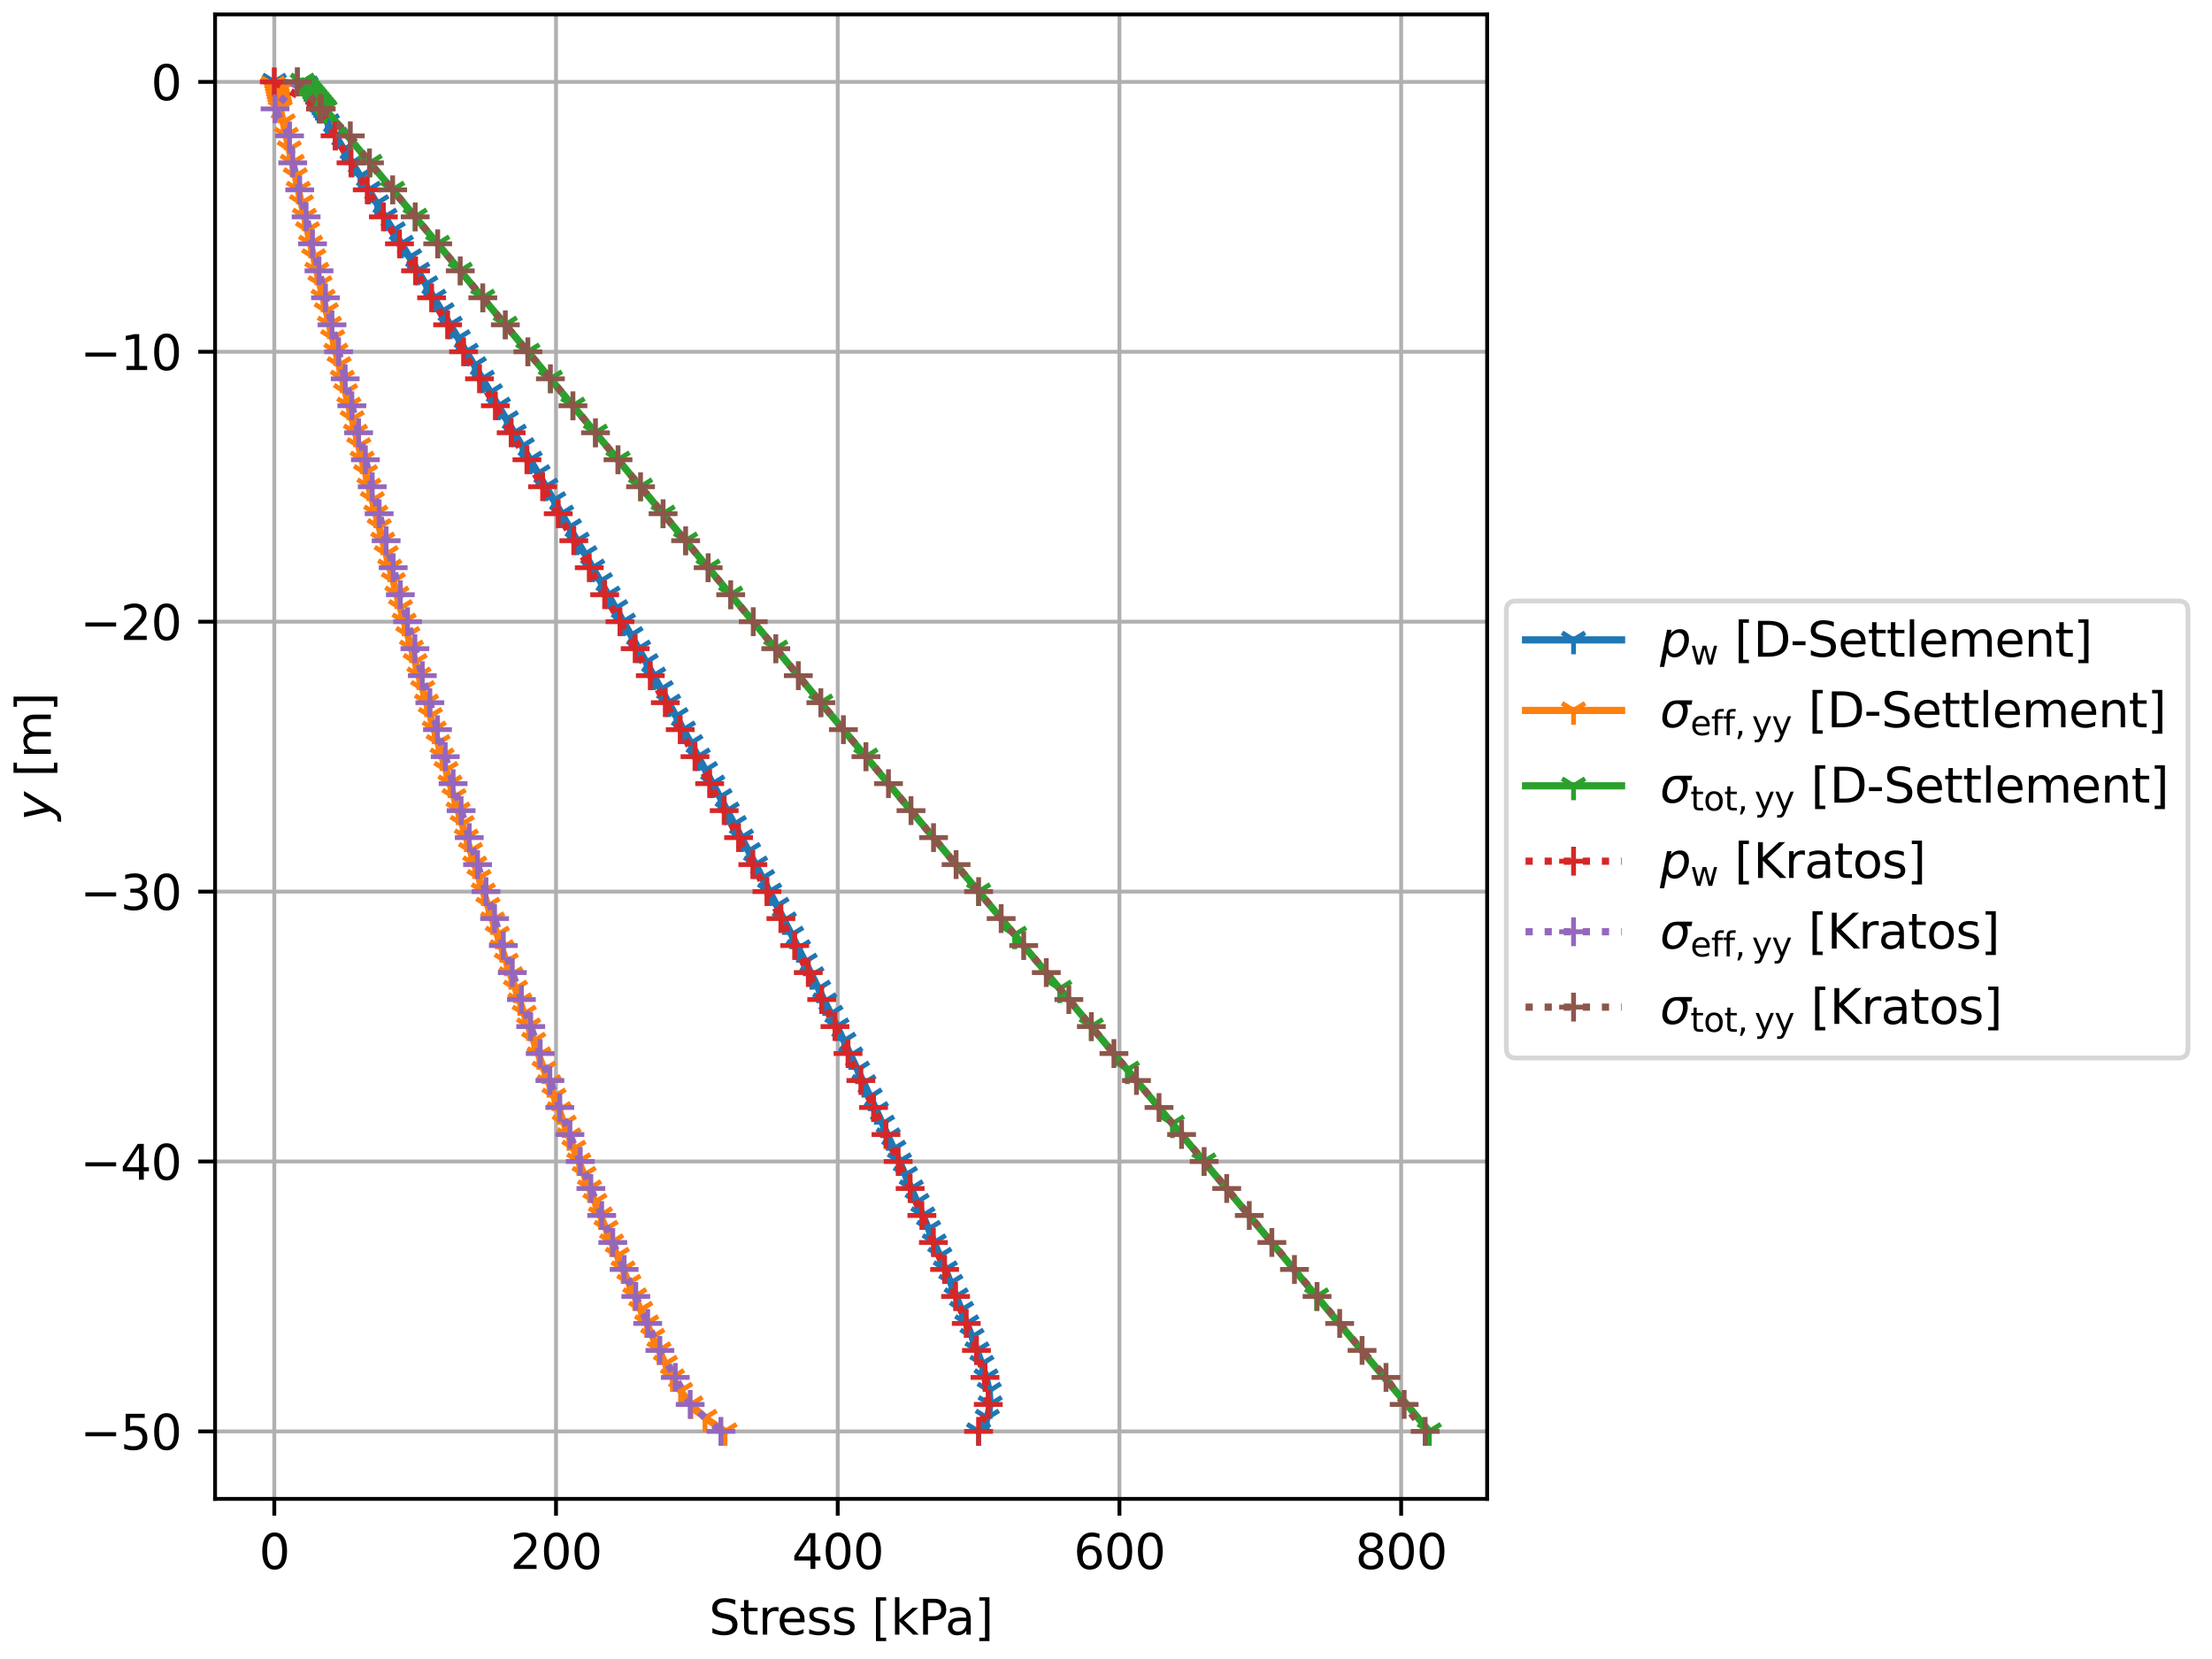 <?xml version="1.0" encoding="utf-8" standalone="no"?>
<!DOCTYPE svg PUBLIC "-//W3C//DTD SVG 1.1//EN"
  "http://www.w3.org/Graphics/SVG/1.1/DTD/svg11.dtd">
<svg xmlns:xlink="http://www.w3.org/1999/xlink" width="460.8pt" height="345.6pt" viewBox="0 0 460.8 345.6" xmlns="http://www.w3.org/2000/svg" version="1.1">
 <defs>
  <style type="text/css">*{stroke-linejoin: round; stroke-linecap: butt}</style>
 </defs>
 <g id="figure_1">
  <g id="patch_1">
   <path d="M 0 345.6 
L 460.8 345.6 
L 460.8 0 
L 0 0 
z
" style="fill: #ffffff"/>
  </g>
  <g id="axes_1">
   <g id="patch_2">
    <path d="M 44.805 312.244 
L 309.799 312.244 
L 309.799 3 
L 44.805 3 
z
" style="fill: #ffffff"/>
   </g>
   <g id="matplotlib.axis_1">
    <g id="xtick_1">
     <g id="line2d_1">
      <path d="M 57.141 312.244 
L 57.141 3 
" clip-path="url(#p8ed3853f22)" style="fill: none; stroke: #b0b0b0; stroke-width: 0.8; stroke-linecap: square"/>
     </g>
     <g id="line2d_2">
      <defs>
       <path id="m30ba7fb347" d="M 0 0 
L 0 3.5 
" style="stroke: #000000; stroke-width: 0.8"/>
      </defs>
      <g>
       <use xlink:href="#m30ba7fb347" x="57.141" y="312.244" style="stroke: #000000; stroke-width: 0.8"/>
      </g>
     </g>
     <g id="text_1">
      <!-- 0 -->
      <g transform="translate(53.959 326.842) scale(0.1 -0.1)">
       <defs>
        <path id="DejaVuSans-30" d="M 2034 4250 
Q 1547 4250 1301 3770 
Q 1056 3291 1056 2328 
Q 1056 1369 1301 889 
Q 1547 409 2034 409 
Q 2525 409 2770 889 
Q 3016 1369 3016 2328 
Q 3016 3291 2770 3770 
Q 2525 4250 2034 4250 
z
M 2034 4750 
Q 2819 4750 3233 4129 
Q 3647 3509 3647 2328 
Q 3647 1150 3233 529 
Q 2819 -91 2034 -91 
Q 1250 -91 836 529 
Q 422 1150 422 2328 
Q 422 3509 836 4129 
Q 1250 4750 2034 4750 
z
" transform="scale(0.016)"/>
       </defs>
       <use xlink:href="#DejaVuSans-30"/>
      </g>
     </g>
    </g>
    <g id="xtick_2">
     <g id="line2d_3">
      <path d="M 115.827 312.244 
L 115.827 3 
" clip-path="url(#p8ed3853f22)" style="fill: none; stroke: #b0b0b0; stroke-width: 0.8; stroke-linecap: square"/>
     </g>
     <g id="line2d_4">
      <g>
       <use xlink:href="#m30ba7fb347" x="115.827" y="312.244" style="stroke: #000000; stroke-width: 0.8"/>
      </g>
     </g>
     <g id="text_2">
      <!-- 200 -->
      <g transform="translate(106.283 326.842) scale(0.1 -0.1)">
       <defs>
        <path id="DejaVuSans-32" d="M 1228 531 
L 3431 531 
L 3431 0 
L 469 0 
L 469 531 
Q 828 903 1448 1529 
Q 2069 2156 2228 2338 
Q 2531 2678 2651 2914 
Q 2772 3150 2772 3378 
Q 2772 3750 2511 3984 
Q 2250 4219 1831 4219 
Q 1534 4219 1204 4116 
Q 875 4013 500 3803 
L 500 4441 
Q 881 4594 1212 4672 
Q 1544 4750 1819 4750 
Q 2544 4750 2975 4387 
Q 3406 4025 3406 3419 
Q 3406 3131 3298 2873 
Q 3191 2616 2906 2266 
Q 2828 2175 2409 1742 
Q 1991 1309 1228 531 
z
" transform="scale(0.016)"/>
       </defs>
       <use xlink:href="#DejaVuSans-32"/>
       <use xlink:href="#DejaVuSans-30" transform="translate(63.623 0)"/>
       <use xlink:href="#DejaVuSans-30" transform="translate(127.246 0)"/>
      </g>
     </g>
    </g>
    <g id="xtick_3">
     <g id="line2d_5">
      <path d="M 174.513 312.244 
L 174.513 3 
" clip-path="url(#p8ed3853f22)" style="fill: none; stroke: #b0b0b0; stroke-width: 0.8; stroke-linecap: square"/>
     </g>
     <g id="line2d_6">
      <g>
       <use xlink:href="#m30ba7fb347" x="174.513" y="312.244" style="stroke: #000000; stroke-width: 0.8"/>
      </g>
     </g>
     <g id="text_3">
      <!-- 400 -->
      <g transform="translate(164.969 326.842) scale(0.1 -0.1)">
       <defs>
        <path id="DejaVuSans-34" d="M 2419 4116 
L 825 1625 
L 2419 1625 
L 2419 4116 
z
M 2253 4666 
L 3047 4666 
L 3047 1625 
L 3713 1625 
L 3713 1100 
L 3047 1100 
L 3047 0 
L 2419 0 
L 2419 1100 
L 313 1100 
L 313 1709 
L 2253 4666 
z
" transform="scale(0.016)"/>
       </defs>
       <use xlink:href="#DejaVuSans-34"/>
       <use xlink:href="#DejaVuSans-30" transform="translate(63.623 0)"/>
       <use xlink:href="#DejaVuSans-30" transform="translate(127.246 0)"/>
      </g>
     </g>
    </g>
    <g id="xtick_4">
     <g id="line2d_7">
      <path d="M 233.199 312.244 
L 233.199 3 
" clip-path="url(#p8ed3853f22)" style="fill: none; stroke: #b0b0b0; stroke-width: 0.8; stroke-linecap: square"/>
     </g>
     <g id="line2d_8">
      <g>
       <use xlink:href="#m30ba7fb347" x="233.199" y="312.244" style="stroke: #000000; stroke-width: 0.8"/>
      </g>
     </g>
     <g id="text_4">
      <!-- 600 -->
      <g transform="translate(223.656 326.842) scale(0.1 -0.1)">
       <defs>
        <path id="DejaVuSans-36" d="M 2113 2584 
Q 1688 2584 1439 2293 
Q 1191 2003 1191 1497 
Q 1191 994 1439 701 
Q 1688 409 2113 409 
Q 2538 409 2786 701 
Q 3034 994 3034 1497 
Q 3034 2003 2786 2293 
Q 2538 2584 2113 2584 
z
M 3366 4563 
L 3366 3988 
Q 3128 4100 2886 4159 
Q 2644 4219 2406 4219 
Q 1781 4219 1451 3797 
Q 1122 3375 1075 2522 
Q 1259 2794 1537 2939 
Q 1816 3084 2150 3084 
Q 2853 3084 3261 2657 
Q 3669 2231 3669 1497 
Q 3669 778 3244 343 
Q 2819 -91 2113 -91 
Q 1303 -91 875 529 
Q 447 1150 447 2328 
Q 447 3434 972 4092 
Q 1497 4750 2381 4750 
Q 2619 4750 2861 4703 
Q 3103 4656 3366 4563 
z
" transform="scale(0.016)"/>
       </defs>
       <use xlink:href="#DejaVuSans-36"/>
       <use xlink:href="#DejaVuSans-30" transform="translate(63.623 0)"/>
       <use xlink:href="#DejaVuSans-30" transform="translate(127.246 0)"/>
      </g>
     </g>
    </g>
    <g id="xtick_5">
     <g id="line2d_9">
      <path d="M 291.885 312.244 
L 291.885 3 
" clip-path="url(#p8ed3853f22)" style="fill: none; stroke: #b0b0b0; stroke-width: 0.8; stroke-linecap: square"/>
     </g>
     <g id="line2d_10">
      <g>
       <use xlink:href="#m30ba7fb347" x="291.885" y="312.244" style="stroke: #000000; stroke-width: 0.8"/>
      </g>
     </g>
     <g id="text_5">
      <!-- 800 -->
      <g transform="translate(282.342 326.842) scale(0.1 -0.1)">
       <defs>
        <path id="DejaVuSans-38" d="M 2034 2216 
Q 1584 2216 1326 1975 
Q 1069 1734 1069 1313 
Q 1069 891 1326 650 
Q 1584 409 2034 409 
Q 2484 409 2743 651 
Q 3003 894 3003 1313 
Q 3003 1734 2745 1975 
Q 2488 2216 2034 2216 
z
M 1403 2484 
Q 997 2584 770 2862 
Q 544 3141 544 3541 
Q 544 4100 942 4425 
Q 1341 4750 2034 4750 
Q 2731 4750 3128 4425 
Q 3525 4100 3525 3541 
Q 3525 3141 3298 2862 
Q 3072 2584 2669 2484 
Q 3125 2378 3379 2068 
Q 3634 1759 3634 1313 
Q 3634 634 3220 271 
Q 2806 -91 2034 -91 
Q 1263 -91 848 271 
Q 434 634 434 1313 
Q 434 1759 690 2068 
Q 947 2378 1403 2484 
z
M 1172 3481 
Q 1172 3119 1398 2916 
Q 1625 2713 2034 2713 
Q 2441 2713 2670 2916 
Q 2900 3119 2900 3481 
Q 2900 3844 2670 4047 
Q 2441 4250 2034 4250 
Q 1625 4250 1398 4047 
Q 1172 3844 1172 3481 
z
" transform="scale(0.016)"/>
       </defs>
       <use xlink:href="#DejaVuSans-38"/>
       <use xlink:href="#DejaVuSans-30" transform="translate(63.623 0)"/>
       <use xlink:href="#DejaVuSans-30" transform="translate(127.246 0)"/>
      </g>
     </g>
    </g>
    <g id="text_6">
     <!-- Stress [kPa] -->
     <g transform="translate(147.699 340.52) scale(0.1 -0.1)">
      <defs>
       <path id="DejaVuSans-53" d="M 3425 4513 
L 3425 3897 
Q 3066 4069 2747 4153 
Q 2428 4238 2131 4238 
Q 1616 4238 1336 4038 
Q 1056 3838 1056 3469 
Q 1056 3159 1242 3001 
Q 1428 2844 1947 2747 
L 2328 2669 
Q 3034 2534 3370 2195 
Q 3706 1856 3706 1288 
Q 3706 609 3251 259 
Q 2797 -91 1919 -91 
Q 1588 -91 1214 -16 
Q 841 59 441 206 
L 441 856 
Q 825 641 1194 531 
Q 1563 422 1919 422 
Q 2459 422 2753 634 
Q 3047 847 3047 1241 
Q 3047 1584 2836 1778 
Q 2625 1972 2144 2069 
L 1759 2144 
Q 1053 2284 737 2584 
Q 422 2884 422 3419 
Q 422 4038 858 4394 
Q 1294 4750 2059 4750 
Q 2388 4750 2728 4690 
Q 3069 4631 3425 4513 
z
" transform="scale(0.016)"/>
       <path id="DejaVuSans-74" d="M 1172 4494 
L 1172 3500 
L 2356 3500 
L 2356 3053 
L 1172 3053 
L 1172 1153 
Q 1172 725 1289 603 
Q 1406 481 1766 481 
L 2356 481 
L 2356 0 
L 1766 0 
Q 1100 0 847 248 
Q 594 497 594 1153 
L 594 3053 
L 172 3053 
L 172 3500 
L 594 3500 
L 594 4494 
L 1172 4494 
z
" transform="scale(0.016)"/>
       <path id="DejaVuSans-72" d="M 2631 2963 
Q 2534 3019 2420 3045 
Q 2306 3072 2169 3072 
Q 1681 3072 1420 2755 
Q 1159 2438 1159 1844 
L 1159 0 
L 581 0 
L 581 3500 
L 1159 3500 
L 1159 2956 
Q 1341 3275 1631 3429 
Q 1922 3584 2338 3584 
Q 2397 3584 2469 3576 
Q 2541 3569 2628 3553 
L 2631 2963 
z
" transform="scale(0.016)"/>
       <path id="DejaVuSans-65" d="M 3597 1894 
L 3597 1613 
L 953 1613 
Q 991 1019 1311 708 
Q 1631 397 2203 397 
Q 2534 397 2845 478 
Q 3156 559 3463 722 
L 3463 178 
Q 3153 47 2828 -22 
Q 2503 -91 2169 -91 
Q 1331 -91 842 396 
Q 353 884 353 1716 
Q 353 2575 817 3079 
Q 1281 3584 2069 3584 
Q 2775 3584 3186 3129 
Q 3597 2675 3597 1894 
z
M 3022 2063 
Q 3016 2534 2758 2815 
Q 2500 3097 2075 3097 
Q 1594 3097 1305 2825 
Q 1016 2553 972 2059 
L 3022 2063 
z
" transform="scale(0.016)"/>
       <path id="DejaVuSans-73" d="M 2834 3397 
L 2834 2853 
Q 2591 2978 2328 3040 
Q 2066 3103 1784 3103 
Q 1356 3103 1142 2972 
Q 928 2841 928 2578 
Q 928 2378 1081 2264 
Q 1234 2150 1697 2047 
L 1894 2003 
Q 2506 1872 2764 1633 
Q 3022 1394 3022 966 
Q 3022 478 2636 193 
Q 2250 -91 1575 -91 
Q 1294 -91 989 -36 
Q 684 19 347 128 
L 347 722 
Q 666 556 975 473 
Q 1284 391 1588 391 
Q 1994 391 2212 530 
Q 2431 669 2431 922 
Q 2431 1156 2273 1281 
Q 2116 1406 1581 1522 
L 1381 1569 
Q 847 1681 609 1914 
Q 372 2147 372 2553 
Q 372 3047 722 3315 
Q 1072 3584 1716 3584 
Q 2034 3584 2315 3537 
Q 2597 3491 2834 3397 
z
" transform="scale(0.016)"/>
       <path id="DejaVuSans-20" transform="scale(0.016)"/>
       <path id="DejaVuSans-5b" d="M 550 4863 
L 1875 4863 
L 1875 4416 
L 1125 4416 
L 1125 -397 
L 1875 -397 
L 1875 -844 
L 550 -844 
L 550 4863 
z
" transform="scale(0.016)"/>
       <path id="DejaVuSans-6b" d="M 581 4863 
L 1159 4863 
L 1159 1991 
L 2875 3500 
L 3609 3500 
L 1753 1863 
L 3688 0 
L 2938 0 
L 1159 1709 
L 1159 0 
L 581 0 
L 581 4863 
z
" transform="scale(0.016)"/>
       <path id="DejaVuSans-50" d="M 1259 4147 
L 1259 2394 
L 2053 2394 
Q 2494 2394 2734 2622 
Q 2975 2850 2975 3272 
Q 2975 3691 2734 3919 
Q 2494 4147 2053 4147 
L 1259 4147 
z
M 628 4666 
L 2053 4666 
Q 2838 4666 3239 4311 
Q 3641 3956 3641 3272 
Q 3641 2581 3239 2228 
Q 2838 1875 2053 1875 
L 1259 1875 
L 1259 0 
L 628 0 
L 628 4666 
z
" transform="scale(0.016)"/>
       <path id="DejaVuSans-61" d="M 2194 1759 
Q 1497 1759 1228 1600 
Q 959 1441 959 1056 
Q 959 750 1161 570 
Q 1363 391 1709 391 
Q 2188 391 2477 730 
Q 2766 1069 2766 1631 
L 2766 1759 
L 2194 1759 
z
M 3341 1997 
L 3341 0 
L 2766 0 
L 2766 531 
Q 2569 213 2275 61 
Q 1981 -91 1556 -91 
Q 1019 -91 701 211 
Q 384 513 384 1019 
Q 384 1609 779 1909 
Q 1175 2209 1959 2209 
L 2766 2209 
L 2766 2266 
Q 2766 2663 2505 2880 
Q 2244 3097 1772 3097 
Q 1472 3097 1187 3025 
Q 903 2953 641 2809 
L 641 3341 
Q 956 3463 1253 3523 
Q 1550 3584 1831 3584 
Q 2591 3584 2966 3190 
Q 3341 2797 3341 1997 
z
" transform="scale(0.016)"/>
       <path id="DejaVuSans-5d" d="M 1947 4863 
L 1947 -844 
L 622 -844 
L 622 -397 
L 1369 -397 
L 1369 4416 
L 622 4416 
L 622 4863 
L 1947 4863 
z
" transform="scale(0.016)"/>
      </defs>
      <use xlink:href="#DejaVuSans-53"/>
      <use xlink:href="#DejaVuSans-74" transform="translate(63.477 0)"/>
      <use xlink:href="#DejaVuSans-72" transform="translate(102.686 0)"/>
      <use xlink:href="#DejaVuSans-65" transform="translate(141.549 0)"/>
      <use xlink:href="#DejaVuSans-73" transform="translate(203.072 0)"/>
      <use xlink:href="#DejaVuSans-73" transform="translate(255.172 0)"/>
      <use xlink:href="#DejaVuSans-20" transform="translate(307.271 0)"/>
      <use xlink:href="#DejaVuSans-5b" transform="translate(339.059 0)"/>
      <use xlink:href="#DejaVuSans-6b" transform="translate(378.072 0)"/>
      <use xlink:href="#DejaVuSans-50" transform="translate(435.982 0)"/>
      <use xlink:href="#DejaVuSans-61" transform="translate(491.785 0)"/>
      <use xlink:href="#DejaVuSans-5d" transform="translate(553.064 0)"/>
     </g>
    </g>
   </g>
   <g id="matplotlib.axis_2">
    <g id="ytick_1">
     <g id="line2d_11">
      <path d="M 44.805 298.187 
L 309.799 298.187 
" clip-path="url(#p8ed3853f22)" style="fill: none; stroke: #b0b0b0; stroke-width: 0.8; stroke-linecap: square"/>
     </g>
     <g id="line2d_12">
      <defs>
       <path id="m794800a3e8" d="M 0 0 
L -3.5 0 
" style="stroke: #000000; stroke-width: 0.8"/>
      </defs>
      <g>
       <use xlink:href="#m794800a3e8" x="44.805" y="298.187" style="stroke: #000000; stroke-width: 0.8"/>
      </g>
     </g>
     <g id="text_7">
      <!-- −50 -->
      <g transform="translate(16.7 301.986) scale(0.1 -0.1)">
       <defs>
        <path id="DejaVuSans-2212" d="M 678 2272 
L 4684 2272 
L 4684 1741 
L 678 1741 
L 678 2272 
z
" transform="scale(0.016)"/>
        <path id="DejaVuSans-35" d="M 691 4666 
L 3169 4666 
L 3169 4134 
L 1269 4134 
L 1269 2991 
Q 1406 3038 1543 3061 
Q 1681 3084 1819 3084 
Q 2600 3084 3056 2656 
Q 3513 2228 3513 1497 
Q 3513 744 3044 326 
Q 2575 -91 1722 -91 
Q 1428 -91 1123 -41 
Q 819 9 494 109 
L 494 744 
Q 775 591 1075 516 
Q 1375 441 1709 441 
Q 2250 441 2565 725 
Q 2881 1009 2881 1497 
Q 2881 1984 2565 2268 
Q 2250 2553 1709 2553 
Q 1456 2553 1204 2497 
Q 953 2441 691 2322 
L 691 4666 
z
" transform="scale(0.016)"/>
       </defs>
       <use xlink:href="#DejaVuSans-2212"/>
       <use xlink:href="#DejaVuSans-35" transform="translate(83.789 0)"/>
       <use xlink:href="#DejaVuSans-30" transform="translate(147.412 0)"/>
      </g>
     </g>
    </g>
    <g id="ytick_2">
     <g id="line2d_13">
      <path d="M 44.805 241.961 
L 309.799 241.961 
" clip-path="url(#p8ed3853f22)" style="fill: none; stroke: #b0b0b0; stroke-width: 0.8; stroke-linecap: square"/>
     </g>
     <g id="line2d_14">
      <g>
       <use xlink:href="#m794800a3e8" x="44.805" y="241.961" style="stroke: #000000; stroke-width: 0.8"/>
      </g>
     </g>
     <g id="text_8">
      <!-- −40 -->
      <g transform="translate(16.7 245.76) scale(0.1 -0.1)">
       <use xlink:href="#DejaVuSans-2212"/>
       <use xlink:href="#DejaVuSans-34" transform="translate(83.789 0)"/>
       <use xlink:href="#DejaVuSans-30" transform="translate(147.412 0)"/>
      </g>
     </g>
    </g>
    <g id="ytick_3">
     <g id="line2d_15">
      <path d="M 44.805 185.735 
L 309.799 185.735 
" clip-path="url(#p8ed3853f22)" style="fill: none; stroke: #b0b0b0; stroke-width: 0.8; stroke-linecap: square"/>
     </g>
     <g id="line2d_16">
      <g>
       <use xlink:href="#m794800a3e8" x="44.805" y="185.735" style="stroke: #000000; stroke-width: 0.8"/>
      </g>
     </g>
     <g id="text_9">
      <!-- −30 -->
      <g transform="translate(16.7 189.534) scale(0.1 -0.1)">
       <defs>
        <path id="DejaVuSans-33" d="M 2597 2516 
Q 3050 2419 3304 2112 
Q 3559 1806 3559 1356 
Q 3559 666 3084 287 
Q 2609 -91 1734 -91 
Q 1441 -91 1130 -33 
Q 819 25 488 141 
L 488 750 
Q 750 597 1062 519 
Q 1375 441 1716 441 
Q 2309 441 2620 675 
Q 2931 909 2931 1356 
Q 2931 1769 2642 2001 
Q 2353 2234 1838 2234 
L 1294 2234 
L 1294 2753 
L 1863 2753 
Q 2328 2753 2575 2939 
Q 2822 3125 2822 3475 
Q 2822 3834 2567 4026 
Q 2313 4219 1838 4219 
Q 1578 4219 1281 4162 
Q 984 4106 628 3988 
L 628 4550 
Q 988 4650 1302 4700 
Q 1616 4750 1894 4750 
Q 2613 4750 3031 4423 
Q 3450 4097 3450 3541 
Q 3450 3153 3228 2886 
Q 3006 2619 2597 2516 
z
" transform="scale(0.016)"/>
       </defs>
       <use xlink:href="#DejaVuSans-2212"/>
       <use xlink:href="#DejaVuSans-33" transform="translate(83.789 0)"/>
       <use xlink:href="#DejaVuSans-30" transform="translate(147.412 0)"/>
      </g>
     </g>
    </g>
    <g id="ytick_4">
     <g id="line2d_17">
      <path d="M 44.805 129.509 
L 309.799 129.509 
" clip-path="url(#p8ed3853f22)" style="fill: none; stroke: #b0b0b0; stroke-width: 0.8; stroke-linecap: square"/>
     </g>
     <g id="line2d_18">
      <g>
       <use xlink:href="#m794800a3e8" x="44.805" y="129.509" style="stroke: #000000; stroke-width: 0.8"/>
      </g>
     </g>
     <g id="text_10">
      <!-- −20 -->
      <g transform="translate(16.7 133.308) scale(0.1 -0.1)">
       <use xlink:href="#DejaVuSans-2212"/>
       <use xlink:href="#DejaVuSans-32" transform="translate(83.789 0)"/>
       <use xlink:href="#DejaVuSans-30" transform="translate(147.412 0)"/>
      </g>
     </g>
    </g>
    <g id="ytick_5">
     <g id="line2d_19">
      <path d="M 44.805 73.283 
L 309.799 73.283 
" clip-path="url(#p8ed3853f22)" style="fill: none; stroke: #b0b0b0; stroke-width: 0.8; stroke-linecap: square"/>
     </g>
     <g id="line2d_20">
      <g>
       <use xlink:href="#m794800a3e8" x="44.805" y="73.283" style="stroke: #000000; stroke-width: 0.8"/>
      </g>
     </g>
     <g id="text_11">
      <!-- −10 -->
      <g transform="translate(16.7 77.082) scale(0.1 -0.1)">
       <defs>
        <path id="DejaVuSans-31" d="M 794 531 
L 1825 531 
L 1825 4091 
L 703 3866 
L 703 4441 
L 1819 4666 
L 2450 4666 
L 2450 531 
L 3481 531 
L 3481 0 
L 794 0 
L 794 531 
z
" transform="scale(0.016)"/>
       </defs>
       <use xlink:href="#DejaVuSans-2212"/>
       <use xlink:href="#DejaVuSans-31" transform="translate(83.789 0)"/>
       <use xlink:href="#DejaVuSans-30" transform="translate(147.412 0)"/>
      </g>
     </g>
    </g>
    <g id="ytick_6">
     <g id="line2d_21">
      <path d="M 44.805 17.057 
L 309.799 17.057 
" clip-path="url(#p8ed3853f22)" style="fill: none; stroke: #b0b0b0; stroke-width: 0.8; stroke-linecap: square"/>
     </g>
     <g id="line2d_22">
      <g>
       <use xlink:href="#m794800a3e8" x="44.805" y="17.057" style="stroke: #000000; stroke-width: 0.8"/>
      </g>
     </g>
     <g id="text_12">
      <!-- 0 -->
      <g transform="translate(31.442 20.856) scale(0.1 -0.1)">
       <use xlink:href="#DejaVuSans-30"/>
      </g>
     </g>
    </g>
    <g id="text_13">
     <!-- $y$ [m] -->
     <g transform="translate(10.6 170.972) rotate(-90) scale(0.1 -0.1)">
      <defs>
       <path id="DejaVuSans-Oblique-79" d="M 1588 -325 
Q 1188 -997 936 -1164 
Q 684 -1331 294 -1331 
L -159 -1331 
L -63 -850 
L 269 -850 
Q 509 -850 678 -719 
Q 847 -588 1056 -206 
L 1234 128 
L 459 3500 
L 1069 3500 
L 1650 819 
L 3256 3500 
L 3859 3500 
L 1588 -325 
z
" transform="scale(0.016)"/>
       <path id="DejaVuSans-6d" d="M 3328 2828 
Q 3544 3216 3844 3400 
Q 4144 3584 4550 3584 
Q 5097 3584 5394 3201 
Q 5691 2819 5691 2113 
L 5691 0 
L 5113 0 
L 5113 2094 
Q 5113 2597 4934 2840 
Q 4756 3084 4391 3084 
Q 3944 3084 3684 2787 
Q 3425 2491 3425 1978 
L 3425 0 
L 2847 0 
L 2847 2094 
Q 2847 2600 2669 2842 
Q 2491 3084 2119 3084 
Q 1678 3084 1418 2786 
Q 1159 2488 1159 1978 
L 1159 0 
L 581 0 
L 581 3500 
L 1159 3500 
L 1159 2956 
Q 1356 3278 1631 3431 
Q 1906 3584 2284 3584 
Q 2666 3584 2933 3390 
Q 3200 3197 3328 2828 
z
" transform="scale(0.016)"/>
      </defs>
      <use xlink:href="#DejaVuSans-Oblique-79" transform="translate(0 0.016)"/>
      <use xlink:href="#DejaVuSans-20" transform="translate(59.18 0.016)"/>
      <use xlink:href="#DejaVuSans-5b" transform="translate(90.967 0.016)"/>
      <use xlink:href="#DejaVuSans-6d" transform="translate(129.98 0.016)"/>
      <use xlink:href="#DejaVuSans-5d" transform="translate(227.393 0.016)"/>
     </g>
    </g>
   </g>
   <g id="line2d_23">
    <path d="M 57.141 17.057 
L 63.769 17.619 
L 63.749 18.181 
L 64.057 18.744 
L 64.394 19.306 
L 64.74 19.868 
L 65.084 20.43 
L 65.43 20.993 
L 65.776 21.555 
L 66.12 22.117 
L 66.466 22.679 
L 68.191 25.491 
L 69.914 28.302 
L 71.636 31.113 
L 73.353 33.925 
L 75.069 36.736 
L 76.783 39.547 
L 78.497 42.358 
L 80.204 45.17 
L 81.912 47.981 
L 83.614 50.792 
L 85.316 53.604 
L 87.012 56.415 
L 88.708 59.226 
L 90.401 62.038 
L 92.088 64.849 
L 93.775 67.66 
L 95.457 70.471 
L 97.135 73.283 
L 98.811 76.094 
L 100.483 78.905 
L 102.153 81.717 
L 103.817 84.528 
L 105.478 87.339 
L 107.135 90.151 
L 108.787 92.962 
L 110.437 95.773 
L 112.08 98.585 
L 113.72 101.396 
L 115.357 104.207 
L 116.989 107.018 
L 118.614 109.83 
L 120.237 112.641 
L 121.854 115.452 
L 123.465 118.264 
L 125.073 121.075 
L 126.675 123.886 
L 128.271 126.698 
L 129.862 129.509 
L 131.446 132.32 
L 133.025 135.131 
L 134.601 137.943 
L 136.167 140.754 
L 137.729 143.565 
L 139.284 146.377 
L 140.833 149.188 
L 142.376 151.999 
L 143.911 154.811 
L 145.44 157.622 
L 146.963 160.433 
L 148.477 163.244 
L 149.985 166.056 
L 151.485 168.867 
L 152.975 171.678 
L 154.46 174.49 
L 155.936 177.301 
L 157.403 180.112 
L 158.864 182.924 
L 160.317 185.735 
L 161.857 188.715 
L 163.389 191.751 
L 164.909 194.731 
L 166.326 197.542 
L 167.735 200.354 
L 169.132 203.165 
L 170.519 205.976 
L 171.808 208.619 
L 173.087 211.205 
L 174.355 213.848 
L 175.795 216.828 
L 177.224 219.864 
L 178.642 222.844 
L 179.959 225.655 
L 181.265 228.467 
L 182.559 231.278 
L 183.841 234.089 
L 185.03 236.732 
L 186.206 239.318 
L 187.374 241.961 
L 188.612 244.772 
L 189.839 247.584 
L 191.054 250.395 
L 192.254 253.206 
L 193.442 256.017 
L 194.619 258.829 
L 195.781 261.64 
L 196.931 264.451 
L 198.07 267.263 
L 199.196 270.074 
L 200.309 272.885 
L 201.406 275.697 
L 202.489 278.508 
L 203.539 281.319 
L 204.54 284.13 
L 205.423 286.942 
L 206.072 289.753 
L 206.268 292.564 
L 205.678 295.376 
L 203.856 298.187 
" clip-path="url(#p8ed3853f22)" style="fill: none; stroke: #1f77b4; stroke-width: 1.5; stroke-linecap: square"/>
    <defs>
     <path id="m06e29b1e55" d="M 0 0 
L 0 3 
M 0 0 
L 2.4 -1.5 
M 0 0 
L -2.4 -1.5 
" style="stroke: #1f77b4"/>
    </defs>
    <g clip-path="url(#p8ed3853f22)">
     <use xlink:href="#m06e29b1e55" x="57.141" y="17.057" style="fill: #1f77b4; stroke: #1f77b4"/>
     <use xlink:href="#m06e29b1e55" x="63.769" y="17.619" style="fill: #1f77b4; stroke: #1f77b4"/>
     <use xlink:href="#m06e29b1e55" x="63.749" y="18.181" style="fill: #1f77b4; stroke: #1f77b4"/>
     <use xlink:href="#m06e29b1e55" x="64.057" y="18.744" style="fill: #1f77b4; stroke: #1f77b4"/>
     <use xlink:href="#m06e29b1e55" x="64.394" y="19.306" style="fill: #1f77b4; stroke: #1f77b4"/>
     <use xlink:href="#m06e29b1e55" x="64.74" y="19.868" style="fill: #1f77b4; stroke: #1f77b4"/>
     <use xlink:href="#m06e29b1e55" x="65.084" y="20.43" style="fill: #1f77b4; stroke: #1f77b4"/>
     <use xlink:href="#m06e29b1e55" x="65.43" y="20.993" style="fill: #1f77b4; stroke: #1f77b4"/>
     <use xlink:href="#m06e29b1e55" x="65.776" y="21.555" style="fill: #1f77b4; stroke: #1f77b4"/>
     <use xlink:href="#m06e29b1e55" x="66.12" y="22.117" style="fill: #1f77b4; stroke: #1f77b4"/>
     <use xlink:href="#m06e29b1e55" x="66.466" y="22.679" style="fill: #1f77b4; stroke: #1f77b4"/>
     <use xlink:href="#m06e29b1e55" x="68.191" y="25.491" style="fill: #1f77b4; stroke: #1f77b4"/>
     <use xlink:href="#m06e29b1e55" x="69.914" y="28.302" style="fill: #1f77b4; stroke: #1f77b4"/>
     <use xlink:href="#m06e29b1e55" x="71.636" y="31.113" style="fill: #1f77b4; stroke: #1f77b4"/>
     <use xlink:href="#m06e29b1e55" x="73.353" y="33.925" style="fill: #1f77b4; stroke: #1f77b4"/>
     <use xlink:href="#m06e29b1e55" x="75.069" y="36.736" style="fill: #1f77b4; stroke: #1f77b4"/>
     <use xlink:href="#m06e29b1e55" x="76.783" y="39.547" style="fill: #1f77b4; stroke: #1f77b4"/>
     <use xlink:href="#m06e29b1e55" x="78.497" y="42.358" style="fill: #1f77b4; stroke: #1f77b4"/>
     <use xlink:href="#m06e29b1e55" x="80.204" y="45.17" style="fill: #1f77b4; stroke: #1f77b4"/>
     <use xlink:href="#m06e29b1e55" x="81.912" y="47.981" style="fill: #1f77b4; stroke: #1f77b4"/>
     <use xlink:href="#m06e29b1e55" x="83.614" y="50.792" style="fill: #1f77b4; stroke: #1f77b4"/>
     <use xlink:href="#m06e29b1e55" x="85.316" y="53.604" style="fill: #1f77b4; stroke: #1f77b4"/>
     <use xlink:href="#m06e29b1e55" x="87.012" y="56.415" style="fill: #1f77b4; stroke: #1f77b4"/>
     <use xlink:href="#m06e29b1e55" x="88.708" y="59.226" style="fill: #1f77b4; stroke: #1f77b4"/>
     <use xlink:href="#m06e29b1e55" x="90.401" y="62.038" style="fill: #1f77b4; stroke: #1f77b4"/>
     <use xlink:href="#m06e29b1e55" x="92.088" y="64.849" style="fill: #1f77b4; stroke: #1f77b4"/>
     <use xlink:href="#m06e29b1e55" x="93.775" y="67.66" style="fill: #1f77b4; stroke: #1f77b4"/>
     <use xlink:href="#m06e29b1e55" x="95.457" y="70.471" style="fill: #1f77b4; stroke: #1f77b4"/>
     <use xlink:href="#m06e29b1e55" x="97.135" y="73.283" style="fill: #1f77b4; stroke: #1f77b4"/>
     <use xlink:href="#m06e29b1e55" x="98.811" y="76.094" style="fill: #1f77b4; stroke: #1f77b4"/>
     <use xlink:href="#m06e29b1e55" x="100.483" y="78.905" style="fill: #1f77b4; stroke: #1f77b4"/>
     <use xlink:href="#m06e29b1e55" x="102.153" y="81.717" style="fill: #1f77b4; stroke: #1f77b4"/>
     <use xlink:href="#m06e29b1e55" x="103.817" y="84.528" style="fill: #1f77b4; stroke: #1f77b4"/>
     <use xlink:href="#m06e29b1e55" x="105.478" y="87.339" style="fill: #1f77b4; stroke: #1f77b4"/>
     <use xlink:href="#m06e29b1e55" x="107.135" y="90.151" style="fill: #1f77b4; stroke: #1f77b4"/>
     <use xlink:href="#m06e29b1e55" x="108.787" y="92.962" style="fill: #1f77b4; stroke: #1f77b4"/>
     <use xlink:href="#m06e29b1e55" x="110.437" y="95.773" style="fill: #1f77b4; stroke: #1f77b4"/>
     <use xlink:href="#m06e29b1e55" x="112.08" y="98.585" style="fill: #1f77b4; stroke: #1f77b4"/>
     <use xlink:href="#m06e29b1e55" x="113.72" y="101.396" style="fill: #1f77b4; stroke: #1f77b4"/>
     <use xlink:href="#m06e29b1e55" x="115.357" y="104.207" style="fill: #1f77b4; stroke: #1f77b4"/>
     <use xlink:href="#m06e29b1e55" x="116.989" y="107.018" style="fill: #1f77b4; stroke: #1f77b4"/>
     <use xlink:href="#m06e29b1e55" x="118.614" y="109.83" style="fill: #1f77b4; stroke: #1f77b4"/>
     <use xlink:href="#m06e29b1e55" x="120.237" y="112.641" style="fill: #1f77b4; stroke: #1f77b4"/>
     <use xlink:href="#m06e29b1e55" x="121.854" y="115.452" style="fill: #1f77b4; stroke: #1f77b4"/>
     <use xlink:href="#m06e29b1e55" x="123.465" y="118.264" style="fill: #1f77b4; stroke: #1f77b4"/>
     <use xlink:href="#m06e29b1e55" x="125.073" y="121.075" style="fill: #1f77b4; stroke: #1f77b4"/>
     <use xlink:href="#m06e29b1e55" x="126.675" y="123.886" style="fill: #1f77b4; stroke: #1f77b4"/>
     <use xlink:href="#m06e29b1e55" x="128.271" y="126.698" style="fill: #1f77b4; stroke: #1f77b4"/>
     <use xlink:href="#m06e29b1e55" x="129.862" y="129.509" style="fill: #1f77b4; stroke: #1f77b4"/>
     <use xlink:href="#m06e29b1e55" x="131.446" y="132.32" style="fill: #1f77b4; stroke: #1f77b4"/>
     <use xlink:href="#m06e29b1e55" x="133.025" y="135.131" style="fill: #1f77b4; stroke: #1f77b4"/>
     <use xlink:href="#m06e29b1e55" x="134.601" y="137.943" style="fill: #1f77b4; stroke: #1f77b4"/>
     <use xlink:href="#m06e29b1e55" x="136.167" y="140.754" style="fill: #1f77b4; stroke: #1f77b4"/>
     <use xlink:href="#m06e29b1e55" x="137.729" y="143.565" style="fill: #1f77b4; stroke: #1f77b4"/>
     <use xlink:href="#m06e29b1e55" x="139.284" y="146.377" style="fill: #1f77b4; stroke: #1f77b4"/>
     <use xlink:href="#m06e29b1e55" x="140.833" y="149.188" style="fill: #1f77b4; stroke: #1f77b4"/>
     <use xlink:href="#m06e29b1e55" x="142.376" y="151.999" style="fill: #1f77b4; stroke: #1f77b4"/>
     <use xlink:href="#m06e29b1e55" x="143.911" y="154.811" style="fill: #1f77b4; stroke: #1f77b4"/>
     <use xlink:href="#m06e29b1e55" x="145.44" y="157.622" style="fill: #1f77b4; stroke: #1f77b4"/>
     <use xlink:href="#m06e29b1e55" x="146.963" y="160.433" style="fill: #1f77b4; stroke: #1f77b4"/>
     <use xlink:href="#m06e29b1e55" x="148.477" y="163.244" style="fill: #1f77b4; stroke: #1f77b4"/>
     <use xlink:href="#m06e29b1e55" x="149.985" y="166.056" style="fill: #1f77b4; stroke: #1f77b4"/>
     <use xlink:href="#m06e29b1e55" x="151.485" y="168.867" style="fill: #1f77b4; stroke: #1f77b4"/>
     <use xlink:href="#m06e29b1e55" x="152.975" y="171.678" style="fill: #1f77b4; stroke: #1f77b4"/>
     <use xlink:href="#m06e29b1e55" x="154.46" y="174.49" style="fill: #1f77b4; stroke: #1f77b4"/>
     <use xlink:href="#m06e29b1e55" x="155.936" y="177.301" style="fill: #1f77b4; stroke: #1f77b4"/>
     <use xlink:href="#m06e29b1e55" x="157.403" y="180.112" style="fill: #1f77b4; stroke: #1f77b4"/>
     <use xlink:href="#m06e29b1e55" x="158.864" y="182.924" style="fill: #1f77b4; stroke: #1f77b4"/>
     <use xlink:href="#m06e29b1e55" x="160.317" y="185.735" style="fill: #1f77b4; stroke: #1f77b4"/>
     <use xlink:href="#m06e29b1e55" x="161.857" y="188.715" style="fill: #1f77b4; stroke: #1f77b4"/>
     <use xlink:href="#m06e29b1e55" x="163.389" y="191.751" style="fill: #1f77b4; stroke: #1f77b4"/>
     <use xlink:href="#m06e29b1e55" x="164.909" y="194.731" style="fill: #1f77b4; stroke: #1f77b4"/>
     <use xlink:href="#m06e29b1e55" x="166.326" y="197.542" style="fill: #1f77b4; stroke: #1f77b4"/>
     <use xlink:href="#m06e29b1e55" x="167.735" y="200.354" style="fill: #1f77b4; stroke: #1f77b4"/>
     <use xlink:href="#m06e29b1e55" x="169.132" y="203.165" style="fill: #1f77b4; stroke: #1f77b4"/>
     <use xlink:href="#m06e29b1e55" x="170.519" y="205.976" style="fill: #1f77b4; stroke: #1f77b4"/>
     <use xlink:href="#m06e29b1e55" x="171.808" y="208.619" style="fill: #1f77b4; stroke: #1f77b4"/>
     <use xlink:href="#m06e29b1e55" x="173.087" y="211.205" style="fill: #1f77b4; stroke: #1f77b4"/>
     <use xlink:href="#m06e29b1e55" x="174.355" y="213.848" style="fill: #1f77b4; stroke: #1f77b4"/>
     <use xlink:href="#m06e29b1e55" x="175.795" y="216.828" style="fill: #1f77b4; stroke: #1f77b4"/>
     <use xlink:href="#m06e29b1e55" x="177.224" y="219.864" style="fill: #1f77b4; stroke: #1f77b4"/>
     <use xlink:href="#m06e29b1e55" x="178.642" y="222.844" style="fill: #1f77b4; stroke: #1f77b4"/>
     <use xlink:href="#m06e29b1e55" x="179.959" y="225.655" style="fill: #1f77b4; stroke: #1f77b4"/>
     <use xlink:href="#m06e29b1e55" x="181.265" y="228.467" style="fill: #1f77b4; stroke: #1f77b4"/>
     <use xlink:href="#m06e29b1e55" x="182.559" y="231.278" style="fill: #1f77b4; stroke: #1f77b4"/>
     <use xlink:href="#m06e29b1e55" x="183.841" y="234.089" style="fill: #1f77b4; stroke: #1f77b4"/>
     <use xlink:href="#m06e29b1e55" x="185.03" y="236.732" style="fill: #1f77b4; stroke: #1f77b4"/>
     <use xlink:href="#m06e29b1e55" x="186.206" y="239.318" style="fill: #1f77b4; stroke: #1f77b4"/>
     <use xlink:href="#m06e29b1e55" x="187.374" y="241.961" style="fill: #1f77b4; stroke: #1f77b4"/>
     <use xlink:href="#m06e29b1e55" x="188.612" y="244.772" style="fill: #1f77b4; stroke: #1f77b4"/>
     <use xlink:href="#m06e29b1e55" x="189.839" y="247.584" style="fill: #1f77b4; stroke: #1f77b4"/>
     <use xlink:href="#m06e29b1e55" x="191.054" y="250.395" style="fill: #1f77b4; stroke: #1f77b4"/>
     <use xlink:href="#m06e29b1e55" x="192.254" y="253.206" style="fill: #1f77b4; stroke: #1f77b4"/>
     <use xlink:href="#m06e29b1e55" x="193.442" y="256.017" style="fill: #1f77b4; stroke: #1f77b4"/>
     <use xlink:href="#m06e29b1e55" x="194.619" y="258.829" style="fill: #1f77b4; stroke: #1f77b4"/>
     <use xlink:href="#m06e29b1e55" x="195.781" y="261.64" style="fill: #1f77b4; stroke: #1f77b4"/>
     <use xlink:href="#m06e29b1e55" x="196.931" y="264.451" style="fill: #1f77b4; stroke: #1f77b4"/>
     <use xlink:href="#m06e29b1e55" x="198.07" y="267.263" style="fill: #1f77b4; stroke: #1f77b4"/>
     <use xlink:href="#m06e29b1e55" x="199.196" y="270.074" style="fill: #1f77b4; stroke: #1f77b4"/>
     <use xlink:href="#m06e29b1e55" x="200.309" y="272.885" style="fill: #1f77b4; stroke: #1f77b4"/>
     <use xlink:href="#m06e29b1e55" x="201.406" y="275.697" style="fill: #1f77b4; stroke: #1f77b4"/>
     <use xlink:href="#m06e29b1e55" x="202.489" y="278.508" style="fill: #1f77b4; stroke: #1f77b4"/>
     <use xlink:href="#m06e29b1e55" x="203.539" y="281.319" style="fill: #1f77b4; stroke: #1f77b4"/>
     <use xlink:href="#m06e29b1e55" x="204.54" y="284.13" style="fill: #1f77b4; stroke: #1f77b4"/>
     <use xlink:href="#m06e29b1e55" x="205.423" y="286.942" style="fill: #1f77b4; stroke: #1f77b4"/>
     <use xlink:href="#m06e29b1e55" x="206.072" y="289.753" style="fill: #1f77b4; stroke: #1f77b4"/>
     <use xlink:href="#m06e29b1e55" x="206.268" y="292.564" style="fill: #1f77b4; stroke: #1f77b4"/>
     <use xlink:href="#m06e29b1e55" x="205.678" y="295.376" style="fill: #1f77b4; stroke: #1f77b4"/>
     <use xlink:href="#m06e29b1e55" x="203.856" y="298.187" style="fill: #1f77b4; stroke: #1f77b4"/>
    </g>
   </g>
   <g id="line2d_24">
    <path d="M 63.009 17.057 
L 56.85 17.619 
L 57.34 18.181 
L 57.502 18.744 
L 57.634 19.306 
L 57.757 19.868 
L 57.883 20.43 
L 58.006 20.993 
L 58.129 21.555 
L 58.256 22.117 
L 58.379 22.679 
L 59.001 25.491 
L 59.626 28.302 
L 60.251 31.113 
L 60.882 33.925 
L 61.513 36.736 
L 62.147 39.547 
L 62.78 42.358 
L 63.42 45.17 
L 64.06 47.981 
L 64.705 50.792 
L 65.351 53.604 
L 66.002 56.415 
L 66.654 59.226 
L 67.308 62.038 
L 67.968 64.849 
L 68.628 67.66 
L 69.295 70.471 
L 69.964 73.283 
L 70.636 76.094 
L 71.31 78.905 
L 71.988 81.717 
L 72.672 84.528 
L 73.359 87.339 
L 74.048 90.151 
L 74.744 92.962 
L 75.442 95.773 
L 76.146 98.585 
L 76.853 101.396 
L 77.563 104.207 
L 78.279 107.018 
L 79.001 109.83 
L 79.726 112.641 
L 80.457 115.452 
L 81.193 118.264 
L 81.933 121.075 
L 82.678 123.886 
L 83.429 126.698 
L 84.186 129.509 
L 84.949 132.32 
L 85.718 135.131 
L 86.49 137.943 
L 87.27 140.754 
L 88.057 143.565 
L 88.849 146.377 
L 89.647 149.188 
L 90.451 151.999 
L 91.264 154.811 
L 92.082 157.622 
L 92.907 160.433 
L 93.74 163.244 
L 94.579 166.056 
L 95.428 168.867 
L 96.284 171.678 
L 97.147 174.49 
L 98.019 177.301 
L 98.899 180.112 
L 99.785 182.924 
L 100.68 185.735 
L 101.642 188.715 
L 102.614 191.751 
L 103.6 194.731 
L 104.53 197.542 
L 105.469 200.354 
L 106.419 203.165 
L 107.379 205.976 
L 108.283 208.619 
L 109.195 211.205 
L 110.117 213.848 
L 111.179 216.828 
L 112.256 219.864 
L 113.341 222.844 
L 114.371 225.655 
L 115.413 228.467 
L 116.467 231.278 
L 117.532 234.089 
L 118.535 236.732 
L 119.548 239.318 
L 120.572 241.961 
L 121.681 244.772 
L 122.802 247.584 
L 123.934 250.395 
L 125.082 253.206 
L 126.241 256.017 
L 127.411 258.829 
L 128.597 261.64 
L 129.794 264.451 
L 131.003 267.263 
L 132.224 270.074 
L 133.459 272.885 
L 134.709 275.697 
L 135.974 278.508 
L 137.271 281.319 
L 138.618 284.13 
L 140.082 286.942 
L 141.781 289.753 
L 143.932 292.564 
L 146.869 295.376 
L 151.039 298.187 
" clip-path="url(#p8ed3853f22)" style="fill: none; stroke: #ff7f0e; stroke-width: 1.5; stroke-linecap: square"/>
    <defs>
     <path id="m70026776a5" d="M 0 0 
L 0 3 
M 0 0 
L 2.4 -1.5 
M 0 0 
L -2.4 -1.5 
" style="stroke: #ff7f0e"/>
    </defs>
    <g clip-path="url(#p8ed3853f22)">
     <use xlink:href="#m70026776a5" x="63.009" y="17.057" style="fill: #ff7f0e; stroke: #ff7f0e"/>
     <use xlink:href="#m70026776a5" x="56.85" y="17.619" style="fill: #ff7f0e; stroke: #ff7f0e"/>
     <use xlink:href="#m70026776a5" x="57.34" y="18.181" style="fill: #ff7f0e; stroke: #ff7f0e"/>
     <use xlink:href="#m70026776a5" x="57.502" y="18.744" style="fill: #ff7f0e; stroke: #ff7f0e"/>
     <use xlink:href="#m70026776a5" x="57.634" y="19.306" style="fill: #ff7f0e; stroke: #ff7f0e"/>
     <use xlink:href="#m70026776a5" x="57.757" y="19.868" style="fill: #ff7f0e; stroke: #ff7f0e"/>
     <use xlink:href="#m70026776a5" x="57.883" y="20.43" style="fill: #ff7f0e; stroke: #ff7f0e"/>
     <use xlink:href="#m70026776a5" x="58.006" y="20.993" style="fill: #ff7f0e; stroke: #ff7f0e"/>
     <use xlink:href="#m70026776a5" x="58.129" y="21.555" style="fill: #ff7f0e; stroke: #ff7f0e"/>
     <use xlink:href="#m70026776a5" x="58.256" y="22.117" style="fill: #ff7f0e; stroke: #ff7f0e"/>
     <use xlink:href="#m70026776a5" x="58.379" y="22.679" style="fill: #ff7f0e; stroke: #ff7f0e"/>
     <use xlink:href="#m70026776a5" x="59.001" y="25.491" style="fill: #ff7f0e; stroke: #ff7f0e"/>
     <use xlink:href="#m70026776a5" x="59.626" y="28.302" style="fill: #ff7f0e; stroke: #ff7f0e"/>
     <use xlink:href="#m70026776a5" x="60.251" y="31.113" style="fill: #ff7f0e; stroke: #ff7f0e"/>
     <use xlink:href="#m70026776a5" x="60.882" y="33.925" style="fill: #ff7f0e; stroke: #ff7f0e"/>
     <use xlink:href="#m70026776a5" x="61.513" y="36.736" style="fill: #ff7f0e; stroke: #ff7f0e"/>
     <use xlink:href="#m70026776a5" x="62.147" y="39.547" style="fill: #ff7f0e; stroke: #ff7f0e"/>
     <use xlink:href="#m70026776a5" x="62.78" y="42.358" style="fill: #ff7f0e; stroke: #ff7f0e"/>
     <use xlink:href="#m70026776a5" x="63.42" y="45.17" style="fill: #ff7f0e; stroke: #ff7f0e"/>
     <use xlink:href="#m70026776a5" x="64.06" y="47.981" style="fill: #ff7f0e; stroke: #ff7f0e"/>
     <use xlink:href="#m70026776a5" x="64.705" y="50.792" style="fill: #ff7f0e; stroke: #ff7f0e"/>
     <use xlink:href="#m70026776a5" x="65.351" y="53.604" style="fill: #ff7f0e; stroke: #ff7f0e"/>
     <use xlink:href="#m70026776a5" x="66.002" y="56.415" style="fill: #ff7f0e; stroke: #ff7f0e"/>
     <use xlink:href="#m70026776a5" x="66.654" y="59.226" style="fill: #ff7f0e; stroke: #ff7f0e"/>
     <use xlink:href="#m70026776a5" x="67.308" y="62.038" style="fill: #ff7f0e; stroke: #ff7f0e"/>
     <use xlink:href="#m70026776a5" x="67.968" y="64.849" style="fill: #ff7f0e; stroke: #ff7f0e"/>
     <use xlink:href="#m70026776a5" x="68.628" y="67.66" style="fill: #ff7f0e; stroke: #ff7f0e"/>
     <use xlink:href="#m70026776a5" x="69.295" y="70.471" style="fill: #ff7f0e; stroke: #ff7f0e"/>
     <use xlink:href="#m70026776a5" x="69.964" y="73.283" style="fill: #ff7f0e; stroke: #ff7f0e"/>
     <use xlink:href="#m70026776a5" x="70.636" y="76.094" style="fill: #ff7f0e; stroke: #ff7f0e"/>
     <use xlink:href="#m70026776a5" x="71.31" y="78.905" style="fill: #ff7f0e; stroke: #ff7f0e"/>
     <use xlink:href="#m70026776a5" x="71.988" y="81.717" style="fill: #ff7f0e; stroke: #ff7f0e"/>
     <use xlink:href="#m70026776a5" x="72.672" y="84.528" style="fill: #ff7f0e; stroke: #ff7f0e"/>
     <use xlink:href="#m70026776a5" x="73.359" y="87.339" style="fill: #ff7f0e; stroke: #ff7f0e"/>
     <use xlink:href="#m70026776a5" x="74.048" y="90.151" style="fill: #ff7f0e; stroke: #ff7f0e"/>
     <use xlink:href="#m70026776a5" x="74.744" y="92.962" style="fill: #ff7f0e; stroke: #ff7f0e"/>
     <use xlink:href="#m70026776a5" x="75.442" y="95.773" style="fill: #ff7f0e; stroke: #ff7f0e"/>
     <use xlink:href="#m70026776a5" x="76.146" y="98.585" style="fill: #ff7f0e; stroke: #ff7f0e"/>
     <use xlink:href="#m70026776a5" x="76.853" y="101.396" style="fill: #ff7f0e; stroke: #ff7f0e"/>
     <use xlink:href="#m70026776a5" x="77.563" y="104.207" style="fill: #ff7f0e; stroke: #ff7f0e"/>
     <use xlink:href="#m70026776a5" x="78.279" y="107.018" style="fill: #ff7f0e; stroke: #ff7f0e"/>
     <use xlink:href="#m70026776a5" x="79.001" y="109.83" style="fill: #ff7f0e; stroke: #ff7f0e"/>
     <use xlink:href="#m70026776a5" x="79.726" y="112.641" style="fill: #ff7f0e; stroke: #ff7f0e"/>
     <use xlink:href="#m70026776a5" x="80.457" y="115.452" style="fill: #ff7f0e; stroke: #ff7f0e"/>
     <use xlink:href="#m70026776a5" x="81.193" y="118.264" style="fill: #ff7f0e; stroke: #ff7f0e"/>
     <use xlink:href="#m70026776a5" x="81.933" y="121.075" style="fill: #ff7f0e; stroke: #ff7f0e"/>
     <use xlink:href="#m70026776a5" x="82.678" y="123.886" style="fill: #ff7f0e; stroke: #ff7f0e"/>
     <use xlink:href="#m70026776a5" x="83.429" y="126.698" style="fill: #ff7f0e; stroke: #ff7f0e"/>
     <use xlink:href="#m70026776a5" x="84.186" y="129.509" style="fill: #ff7f0e; stroke: #ff7f0e"/>
     <use xlink:href="#m70026776a5" x="84.949" y="132.32" style="fill: #ff7f0e; stroke: #ff7f0e"/>
     <use xlink:href="#m70026776a5" x="85.718" y="135.131" style="fill: #ff7f0e; stroke: #ff7f0e"/>
     <use xlink:href="#m70026776a5" x="86.49" y="137.943" style="fill: #ff7f0e; stroke: #ff7f0e"/>
     <use xlink:href="#m70026776a5" x="87.27" y="140.754" style="fill: #ff7f0e; stroke: #ff7f0e"/>
     <use xlink:href="#m70026776a5" x="88.057" y="143.565" style="fill: #ff7f0e; stroke: #ff7f0e"/>
     <use xlink:href="#m70026776a5" x="88.849" y="146.377" style="fill: #ff7f0e; stroke: #ff7f0e"/>
     <use xlink:href="#m70026776a5" x="89.647" y="149.188" style="fill: #ff7f0e; stroke: #ff7f0e"/>
     <use xlink:href="#m70026776a5" x="90.451" y="151.999" style="fill: #ff7f0e; stroke: #ff7f0e"/>
     <use xlink:href="#m70026776a5" x="91.264" y="154.811" style="fill: #ff7f0e; stroke: #ff7f0e"/>
     <use xlink:href="#m70026776a5" x="92.082" y="157.622" style="fill: #ff7f0e; stroke: #ff7f0e"/>
     <use xlink:href="#m70026776a5" x="92.907" y="160.433" style="fill: #ff7f0e; stroke: #ff7f0e"/>
     <use xlink:href="#m70026776a5" x="93.74" y="163.244" style="fill: #ff7f0e; stroke: #ff7f0e"/>
     <use xlink:href="#m70026776a5" x="94.579" y="166.056" style="fill: #ff7f0e; stroke: #ff7f0e"/>
     <use xlink:href="#m70026776a5" x="95.428" y="168.867" style="fill: #ff7f0e; stroke: #ff7f0e"/>
     <use xlink:href="#m70026776a5" x="96.284" y="171.678" style="fill: #ff7f0e; stroke: #ff7f0e"/>
     <use xlink:href="#m70026776a5" x="97.147" y="174.49" style="fill: #ff7f0e; stroke: #ff7f0e"/>
     <use xlink:href="#m70026776a5" x="98.019" y="177.301" style="fill: #ff7f0e; stroke: #ff7f0e"/>
     <use xlink:href="#m70026776a5" x="98.899" y="180.112" style="fill: #ff7f0e; stroke: #ff7f0e"/>
     <use xlink:href="#m70026776a5" x="99.785" y="182.924" style="fill: #ff7f0e; stroke: #ff7f0e"/>
     <use xlink:href="#m70026776a5" x="100.68" y="185.735" style="fill: #ff7f0e; stroke: #ff7f0e"/>
     <use xlink:href="#m70026776a5" x="101.642" y="188.715" style="fill: #ff7f0e; stroke: #ff7f0e"/>
     <use xlink:href="#m70026776a5" x="102.614" y="191.751" style="fill: #ff7f0e; stroke: #ff7f0e"/>
     <use xlink:href="#m70026776a5" x="103.6" y="194.731" style="fill: #ff7f0e; stroke: #ff7f0e"/>
     <use xlink:href="#m70026776a5" x="104.53" y="197.542" style="fill: #ff7f0e; stroke: #ff7f0e"/>
     <use xlink:href="#m70026776a5" x="105.469" y="200.354" style="fill: #ff7f0e; stroke: #ff7f0e"/>
     <use xlink:href="#m70026776a5" x="106.419" y="203.165" style="fill: #ff7f0e; stroke: #ff7f0e"/>
     <use xlink:href="#m70026776a5" x="107.379" y="205.976" style="fill: #ff7f0e; stroke: #ff7f0e"/>
     <use xlink:href="#m70026776a5" x="108.283" y="208.619" style="fill: #ff7f0e; stroke: #ff7f0e"/>
     <use xlink:href="#m70026776a5" x="109.195" y="211.205" style="fill: #ff7f0e; stroke: #ff7f0e"/>
     <use xlink:href="#m70026776a5" x="110.117" y="213.848" style="fill: #ff7f0e; stroke: #ff7f0e"/>
     <use xlink:href="#m70026776a5" x="111.179" y="216.828" style="fill: #ff7f0e; stroke: #ff7f0e"/>
     <use xlink:href="#m70026776a5" x="112.256" y="219.864" style="fill: #ff7f0e; stroke: #ff7f0e"/>
     <use xlink:href="#m70026776a5" x="113.341" y="222.844" style="fill: #ff7f0e; stroke: #ff7f0e"/>
     <use xlink:href="#m70026776a5" x="114.371" y="225.655" style="fill: #ff7f0e; stroke: #ff7f0e"/>
     <use xlink:href="#m70026776a5" x="115.413" y="228.467" style="fill: #ff7f0e; stroke: #ff7f0e"/>
     <use xlink:href="#m70026776a5" x="116.467" y="231.278" style="fill: #ff7f0e; stroke: #ff7f0e"/>
     <use xlink:href="#m70026776a5" x="117.532" y="234.089" style="fill: #ff7f0e; stroke: #ff7f0e"/>
     <use xlink:href="#m70026776a5" x="118.535" y="236.732" style="fill: #ff7f0e; stroke: #ff7f0e"/>
     <use xlink:href="#m70026776a5" x="119.548" y="239.318" style="fill: #ff7f0e; stroke: #ff7f0e"/>
     <use xlink:href="#m70026776a5" x="120.572" y="241.961" style="fill: #ff7f0e; stroke: #ff7f0e"/>
     <use xlink:href="#m70026776a5" x="121.681" y="244.772" style="fill: #ff7f0e; stroke: #ff7f0e"/>
     <use xlink:href="#m70026776a5" x="122.802" y="247.584" style="fill: #ff7f0e; stroke: #ff7f0e"/>
     <use xlink:href="#m70026776a5" x="123.934" y="250.395" style="fill: #ff7f0e; stroke: #ff7f0e"/>
     <use xlink:href="#m70026776a5" x="125.082" y="253.206" style="fill: #ff7f0e; stroke: #ff7f0e"/>
     <use xlink:href="#m70026776a5" x="126.241" y="256.017" style="fill: #ff7f0e; stroke: #ff7f0e"/>
     <use xlink:href="#m70026776a5" x="127.411" y="258.829" style="fill: #ff7f0e; stroke: #ff7f0e"/>
     <use xlink:href="#m70026776a5" x="128.597" y="261.64" style="fill: #ff7f0e; stroke: #ff7f0e"/>
     <use xlink:href="#m70026776a5" x="129.794" y="264.451" style="fill: #ff7f0e; stroke: #ff7f0e"/>
     <use xlink:href="#m70026776a5" x="131.003" y="267.263" style="fill: #ff7f0e; stroke: #ff7f0e"/>
     <use xlink:href="#m70026776a5" x="132.224" y="270.074" style="fill: #ff7f0e; stroke: #ff7f0e"/>
     <use xlink:href="#m70026776a5" x="133.459" y="272.885" style="fill: #ff7f0e; stroke: #ff7f0e"/>
     <use xlink:href="#m70026776a5" x="134.709" y="275.697" style="fill: #ff7f0e; stroke: #ff7f0e"/>
     <use xlink:href="#m70026776a5" x="135.974" y="278.508" style="fill: #ff7f0e; stroke: #ff7f0e"/>
     <use xlink:href="#m70026776a5" x="137.271" y="281.319" style="fill: #ff7f0e; stroke: #ff7f0e"/>
     <use xlink:href="#m70026776a5" x="138.618" y="284.13" style="fill: #ff7f0e; stroke: #ff7f0e"/>
     <use xlink:href="#m70026776a5" x="140.082" y="286.942" style="fill: #ff7f0e; stroke: #ff7f0e"/>
     <use xlink:href="#m70026776a5" x="141.781" y="289.753" style="fill: #ff7f0e; stroke: #ff7f0e"/>
     <use xlink:href="#m70026776a5" x="143.932" y="292.564" style="fill: #ff7f0e; stroke: #ff7f0e"/>
     <use xlink:href="#m70026776a5" x="146.869" y="295.376" style="fill: #ff7f0e; stroke: #ff7f0e"/>
     <use xlink:href="#m70026776a5" x="151.039" y="298.187" style="fill: #ff7f0e; stroke: #ff7f0e"/>
    </g>
   </g>
   <g id="line2d_25">
    <path d="M 63.009 17.057 
L 63.479 17.619 
L 63.948 18.181 
L 64.418 18.744 
L 64.887 19.306 
L 65.357 19.868 
L 65.826 20.43 
L 66.296 20.993 
L 66.765 21.555 
L 67.235 22.117 
L 67.704 22.679 
L 77.094 33.925 
L 81.789 39.547 
L 86.484 45.17 
L 91.179 50.792 
L 95.874 56.415 
L 100.568 62.038 
L 105.263 67.66 
L 109.958 73.283 
L 114.653 78.905 
L 119.348 84.528 
L 124.043 90.151 
L 128.738 95.773 
L 133.433 101.396 
L 138.128 107.018 
L 142.822 112.641 
L 147.517 118.264 
L 152.212 123.886 
L 161.602 135.131 
L 170.992 146.377 
L 180.382 157.622 
L 203.856 185.735 
L 211.368 194.731 
L 220.758 205.976 
L 227.331 213.848 
L 234.842 222.844 
L 244.232 234.089 
L 250.805 241.961 
L 274.28 270.074 
L 297.754 298.187 
" clip-path="url(#p8ed3853f22)" style="fill: none; stroke: #2ca02c; stroke-width: 1.5; stroke-linecap: square"/>
    <defs>
     <path id="m3626f79b3a" d="M 0 0 
L 0 3 
M 0 0 
L 2.4 -1.5 
M 0 0 
L -2.4 -1.5 
" style="stroke: #2ca02c"/>
    </defs>
    <g clip-path="url(#p8ed3853f22)">
     <use xlink:href="#m3626f79b3a" x="63.009" y="17.057" style="fill: #2ca02c; stroke: #2ca02c"/>
     <use xlink:href="#m3626f79b3a" x="63.479" y="17.619" style="fill: #2ca02c; stroke: #2ca02c"/>
     <use xlink:href="#m3626f79b3a" x="63.948" y="18.181" style="fill: #2ca02c; stroke: #2ca02c"/>
     <use xlink:href="#m3626f79b3a" x="64.418" y="18.744" style="fill: #2ca02c; stroke: #2ca02c"/>
     <use xlink:href="#m3626f79b3a" x="64.887" y="19.306" style="fill: #2ca02c; stroke: #2ca02c"/>
     <use xlink:href="#m3626f79b3a" x="65.357" y="19.868" style="fill: #2ca02c; stroke: #2ca02c"/>
     <use xlink:href="#m3626f79b3a" x="65.826" y="20.43" style="fill: #2ca02c; stroke: #2ca02c"/>
     <use xlink:href="#m3626f79b3a" x="66.296" y="20.993" style="fill: #2ca02c; stroke: #2ca02c"/>
     <use xlink:href="#m3626f79b3a" x="66.765" y="21.555" style="fill: #2ca02c; stroke: #2ca02c"/>
     <use xlink:href="#m3626f79b3a" x="67.235" y="22.117" style="fill: #2ca02c; stroke: #2ca02c"/>
     <use xlink:href="#m3626f79b3a" x="67.704" y="22.679" style="fill: #2ca02c; stroke: #2ca02c"/>
     <use xlink:href="#m3626f79b3a" x="77.094" y="33.925" style="fill: #2ca02c; stroke: #2ca02c"/>
     <use xlink:href="#m3626f79b3a" x="81.789" y="39.547" style="fill: #2ca02c; stroke: #2ca02c"/>
     <use xlink:href="#m3626f79b3a" x="86.484" y="45.17" style="fill: #2ca02c; stroke: #2ca02c"/>
     <use xlink:href="#m3626f79b3a" x="91.179" y="50.792" style="fill: #2ca02c; stroke: #2ca02c"/>
     <use xlink:href="#m3626f79b3a" x="95.874" y="56.415" style="fill: #2ca02c; stroke: #2ca02c"/>
     <use xlink:href="#m3626f79b3a" x="100.568" y="62.038" style="fill: #2ca02c; stroke: #2ca02c"/>
     <use xlink:href="#m3626f79b3a" x="105.263" y="67.66" style="fill: #2ca02c; stroke: #2ca02c"/>
     <use xlink:href="#m3626f79b3a" x="109.958" y="73.283" style="fill: #2ca02c; stroke: #2ca02c"/>
     <use xlink:href="#m3626f79b3a" x="114.653" y="78.905" style="fill: #2ca02c; stroke: #2ca02c"/>
     <use xlink:href="#m3626f79b3a" x="119.348" y="84.528" style="fill: #2ca02c; stroke: #2ca02c"/>
     <use xlink:href="#m3626f79b3a" x="124.043" y="90.151" style="fill: #2ca02c; stroke: #2ca02c"/>
     <use xlink:href="#m3626f79b3a" x="128.738" y="95.773" style="fill: #2ca02c; stroke: #2ca02c"/>
     <use xlink:href="#m3626f79b3a" x="133.433" y="101.396" style="fill: #2ca02c; stroke: #2ca02c"/>
     <use xlink:href="#m3626f79b3a" x="138.128" y="107.018" style="fill: #2ca02c; stroke: #2ca02c"/>
     <use xlink:href="#m3626f79b3a" x="142.822" y="112.641" style="fill: #2ca02c; stroke: #2ca02c"/>
     <use xlink:href="#m3626f79b3a" x="147.517" y="118.264" style="fill: #2ca02c; stroke: #2ca02c"/>
     <use xlink:href="#m3626f79b3a" x="152.212" y="123.886" style="fill: #2ca02c; stroke: #2ca02c"/>
     <use xlink:href="#m3626f79b3a" x="161.602" y="135.131" style="fill: #2ca02c; stroke: #2ca02c"/>
     <use xlink:href="#m3626f79b3a" x="170.992" y="146.377" style="fill: #2ca02c; stroke: #2ca02c"/>
     <use xlink:href="#m3626f79b3a" x="180.382" y="157.622" style="fill: #2ca02c; stroke: #2ca02c"/>
     <use xlink:href="#m3626f79b3a" x="203.856" y="185.735" style="fill: #2ca02c; stroke: #2ca02c"/>
     <use xlink:href="#m3626f79b3a" x="211.368" y="194.731" style="fill: #2ca02c; stroke: #2ca02c"/>
     <use xlink:href="#m3626f79b3a" x="220.758" y="205.976" style="fill: #2ca02c; stroke: #2ca02c"/>
     <use xlink:href="#m3626f79b3a" x="227.331" y="213.848" style="fill: #2ca02c; stroke: #2ca02c"/>
     <use xlink:href="#m3626f79b3a" x="234.842" y="222.844" style="fill: #2ca02c; stroke: #2ca02c"/>
     <use xlink:href="#m3626f79b3a" x="244.232" y="234.089" style="fill: #2ca02c; stroke: #2ca02c"/>
     <use xlink:href="#m3626f79b3a" x="250.805" y="241.961" style="fill: #2ca02c; stroke: #2ca02c"/>
     <use xlink:href="#m3626f79b3a" x="274.28" y="270.074" style="fill: #2ca02c; stroke: #2ca02c"/>
     <use xlink:href="#m3626f79b3a" x="297.754" y="298.187" style="fill: #2ca02c; stroke: #2ca02c"/>
    </g>
   </g>
   <g id="line2d_26">
    <path d="M 57.141 17.057 
L 66.766 22.679 
L 69.801 28.302 
L 73.123 33.925 
L 76.505 39.547 
L 79.864 45.17 
L 83.221 50.792 
L 86.57 56.415 
L 89.912 62.038 
L 93.246 67.66 
L 96.572 73.283 
L 99.887 78.905 
L 103.193 84.528 
L 106.486 90.151 
L 109.768 95.773 
L 113.037 101.396 
L 116.291 107.018 
L 119.532 112.641 
L 122.757 118.264 
L 125.963 123.886 
L 129.151 129.509 
L 132.32 135.131 
L 135.469 140.754 
L 138.595 146.377 
L 141.699 151.999 
L 144.779 157.622 
L 147.832 163.244 
L 150.86 168.867 
L 153.858 174.49 
L 156.828 180.112 
L 159.766 185.735 
L 162.672 191.358 
L 165.544 196.98 
L 168.379 202.603 
L 171.177 208.225 
L 173.938 213.848 
L 176.657 219.471 
L 179.336 225.093 
L 181.971 230.716 
L 184.56 236.338 
L 187.104 241.961 
L 189.599 247.584 
L 192.045 253.206 
L 194.438 258.829 
L 196.777 264.451 
L 199.063 270.074 
L 201.288 275.697 
L 203.414 281.319 
L 205.198 286.942 
L 205.875 292.564 
L 203.856 298.187 
" clip-path="url(#p8ed3853f22)" style="fill: none; stroke-dasharray: 1.5,2.475; stroke-dashoffset: 0; stroke: #d62728; stroke-width: 1.5"/>
    <defs>
     <path id="mb6656f09be" d="M -3 0 
L 3 0 
M 0 3 
L 0 -3 
" style="stroke: #d62728"/>
    </defs>
    <g clip-path="url(#p8ed3853f22)">
     <use xlink:href="#mb6656f09be" x="57.141" y="17.057" style="fill: #d62728; stroke: #d62728"/>
     <use xlink:href="#mb6656f09be" x="66.766" y="22.679" style="fill: #d62728; stroke: #d62728"/>
     <use xlink:href="#mb6656f09be" x="69.801" y="28.302" style="fill: #d62728; stroke: #d62728"/>
     <use xlink:href="#mb6656f09be" x="73.123" y="33.925" style="fill: #d62728; stroke: #d62728"/>
     <use xlink:href="#mb6656f09be" x="76.505" y="39.547" style="fill: #d62728; stroke: #d62728"/>
     <use xlink:href="#mb6656f09be" x="79.864" y="45.17" style="fill: #d62728; stroke: #d62728"/>
     <use xlink:href="#mb6656f09be" x="83.221" y="50.792" style="fill: #d62728; stroke: #d62728"/>
     <use xlink:href="#mb6656f09be" x="86.57" y="56.415" style="fill: #d62728; stroke: #d62728"/>
     <use xlink:href="#mb6656f09be" x="89.912" y="62.038" style="fill: #d62728; stroke: #d62728"/>
     <use xlink:href="#mb6656f09be" x="93.246" y="67.66" style="fill: #d62728; stroke: #d62728"/>
     <use xlink:href="#mb6656f09be" x="96.572" y="73.283" style="fill: #d62728; stroke: #d62728"/>
     <use xlink:href="#mb6656f09be" x="99.887" y="78.905" style="fill: #d62728; stroke: #d62728"/>
     <use xlink:href="#mb6656f09be" x="103.193" y="84.528" style="fill: #d62728; stroke: #d62728"/>
     <use xlink:href="#mb6656f09be" x="106.486" y="90.151" style="fill: #d62728; stroke: #d62728"/>
     <use xlink:href="#mb6656f09be" x="109.768" y="95.773" style="fill: #d62728; stroke: #d62728"/>
     <use xlink:href="#mb6656f09be" x="113.037" y="101.396" style="fill: #d62728; stroke: #d62728"/>
     <use xlink:href="#mb6656f09be" x="116.291" y="107.018" style="fill: #d62728; stroke: #d62728"/>
     <use xlink:href="#mb6656f09be" x="119.532" y="112.641" style="fill: #d62728; stroke: #d62728"/>
     <use xlink:href="#mb6656f09be" x="122.757" y="118.264" style="fill: #d62728; stroke: #d62728"/>
     <use xlink:href="#mb6656f09be" x="125.963" y="123.886" style="fill: #d62728; stroke: #d62728"/>
     <use xlink:href="#mb6656f09be" x="129.151" y="129.509" style="fill: #d62728; stroke: #d62728"/>
     <use xlink:href="#mb6656f09be" x="132.32" y="135.131" style="fill: #d62728; stroke: #d62728"/>
     <use xlink:href="#mb6656f09be" x="135.469" y="140.754" style="fill: #d62728; stroke: #d62728"/>
     <use xlink:href="#mb6656f09be" x="138.595" y="146.377" style="fill: #d62728; stroke: #d62728"/>
     <use xlink:href="#mb6656f09be" x="141.699" y="151.999" style="fill: #d62728; stroke: #d62728"/>
     <use xlink:href="#mb6656f09be" x="144.779" y="157.622" style="fill: #d62728; stroke: #d62728"/>
     <use xlink:href="#mb6656f09be" x="147.832" y="163.244" style="fill: #d62728; stroke: #d62728"/>
     <use xlink:href="#mb6656f09be" x="150.86" y="168.867" style="fill: #d62728; stroke: #d62728"/>
     <use xlink:href="#mb6656f09be" x="153.858" y="174.49" style="fill: #d62728; stroke: #d62728"/>
     <use xlink:href="#mb6656f09be" x="156.828" y="180.112" style="fill: #d62728; stroke: #d62728"/>
     <use xlink:href="#mb6656f09be" x="159.766" y="185.735" style="fill: #d62728; stroke: #d62728"/>
     <use xlink:href="#mb6656f09be" x="162.672" y="191.358" style="fill: #d62728; stroke: #d62728"/>
     <use xlink:href="#mb6656f09be" x="165.544" y="196.98" style="fill: #d62728; stroke: #d62728"/>
     <use xlink:href="#mb6656f09be" x="168.379" y="202.603" style="fill: #d62728; stroke: #d62728"/>
     <use xlink:href="#mb6656f09be" x="171.177" y="208.225" style="fill: #d62728; stroke: #d62728"/>
     <use xlink:href="#mb6656f09be" x="173.938" y="213.848" style="fill: #d62728; stroke: #d62728"/>
     <use xlink:href="#mb6656f09be" x="176.657" y="219.471" style="fill: #d62728; stroke: #d62728"/>
     <use xlink:href="#mb6656f09be" x="179.336" y="225.093" style="fill: #d62728; stroke: #d62728"/>
     <use xlink:href="#mb6656f09be" x="181.971" y="230.716" style="fill: #d62728; stroke: #d62728"/>
     <use xlink:href="#mb6656f09be" x="184.56" y="236.338" style="fill: #d62728; stroke: #d62728"/>
     <use xlink:href="#mb6656f09be" x="187.104" y="241.961" style="fill: #d62728; stroke: #d62728"/>
     <use xlink:href="#mb6656f09be" x="189.599" y="247.584" style="fill: #d62728; stroke: #d62728"/>
     <use xlink:href="#mb6656f09be" x="192.045" y="253.206" style="fill: #d62728; stroke: #d62728"/>
     <use xlink:href="#mb6656f09be" x="194.438" y="258.829" style="fill: #d62728; stroke: #d62728"/>
     <use xlink:href="#mb6656f09be" x="196.777" y="264.451" style="fill: #d62728; stroke: #d62728"/>
     <use xlink:href="#mb6656f09be" x="199.063" y="270.074" style="fill: #d62728; stroke: #d62728"/>
     <use xlink:href="#mb6656f09be" x="201.288" y="275.697" style="fill: #d62728; stroke: #d62728"/>
     <use xlink:href="#mb6656f09be" x="203.414" y="281.319" style="fill: #d62728; stroke: #d62728"/>
     <use xlink:href="#mb6656f09be" x="205.198" y="286.942" style="fill: #d62728; stroke: #d62728"/>
     <use xlink:href="#mb6656f09be" x="205.875" y="292.564" style="fill: #d62728; stroke: #d62728"/>
     <use xlink:href="#mb6656f09be" x="203.856" y="298.187" style="fill: #d62728; stroke: #d62728"/>
    </g>
   </g>
   <g id="line2d_27">
    <path d="M 61.957 17.057 
L 57.295 22.679 
L 60.317 28.302 
L 60.987 33.925 
L 62.436 39.547 
L 63.77 45.17 
L 65.102 50.792 
L 66.45 56.415 
L 67.802 62.038 
L 69.163 67.66 
L 70.533 73.283 
L 71.912 78.905 
L 73.302 84.528 
L 74.703 90.151 
L 76.116 95.773 
L 77.543 101.396 
L 78.983 107.018 
L 80.438 112.641 
L 81.908 118.264 
L 83.397 123.886 
L 84.903 129.509 
L 86.429 135.131 
L 87.976 140.754 
L 89.544 146.377 
L 91.135 151.999 
L 92.751 157.622 
L 94.392 163.244 
L 96.06 168.867 
L 97.756 174.49 
L 99.482 180.112 
L 101.239 185.735 
L 103.028 191.358 
L 104.851 196.98 
L 106.723 202.603 
L 108.62 208.225 
L 110.557 213.848 
L 112.534 219.471 
L 114.554 225.093 
L 116.617 230.716 
L 118.726 236.338 
L 120.883 241.961 
L 123.088 247.584 
L 125.344 253.206 
L 127.654 258.829 
L 130.02 264.451 
L 132.443 270.074 
L 134.928 275.697 
L 137.468 281.319 
L 140.671 286.942 
L 143.778 292.564 
L 150.175 298.187 
" clip-path="url(#p8ed3853f22)" style="fill: none; stroke-dasharray: 1.5,2.475; stroke-dashoffset: 0; stroke: #9467bd; stroke-width: 1.5"/>
    <defs>
     <path id="m310d407263" d="M -3 0 
L 3 0 
M 0 3 
L 0 -3 
" style="stroke: #9467bd"/>
    </defs>
    <g clip-path="url(#p8ed3853f22)">
     <use xlink:href="#m310d407263" x="61.957" y="17.057" style="fill: #9467bd; stroke: #9467bd"/>
     <use xlink:href="#m310d407263" x="57.295" y="22.679" style="fill: #9467bd; stroke: #9467bd"/>
     <use xlink:href="#m310d407263" x="60.317" y="28.302" style="fill: #9467bd; stroke: #9467bd"/>
     <use xlink:href="#m310d407263" x="60.987" y="33.925" style="fill: #9467bd; stroke: #9467bd"/>
     <use xlink:href="#m310d407263" x="62.436" y="39.547" style="fill: #9467bd; stroke: #9467bd"/>
     <use xlink:href="#m310d407263" x="63.77" y="45.17" style="fill: #9467bd; stroke: #9467bd"/>
     <use xlink:href="#m310d407263" x="65.102" y="50.792" style="fill: #9467bd; stroke: #9467bd"/>
     <use xlink:href="#m310d407263" x="66.45" y="56.415" style="fill: #9467bd; stroke: #9467bd"/>
     <use xlink:href="#m310d407263" x="67.802" y="62.038" style="fill: #9467bd; stroke: #9467bd"/>
     <use xlink:href="#m310d407263" x="69.163" y="67.66" style="fill: #9467bd; stroke: #9467bd"/>
     <use xlink:href="#m310d407263" x="70.533" y="73.283" style="fill: #9467bd; stroke: #9467bd"/>
     <use xlink:href="#m310d407263" x="71.912" y="78.905" style="fill: #9467bd; stroke: #9467bd"/>
     <use xlink:href="#m310d407263" x="73.302" y="84.528" style="fill: #9467bd; stroke: #9467bd"/>
     <use xlink:href="#m310d407263" x="74.703" y="90.151" style="fill: #9467bd; stroke: #9467bd"/>
     <use xlink:href="#m310d407263" x="76.116" y="95.773" style="fill: #9467bd; stroke: #9467bd"/>
     <use xlink:href="#m310d407263" x="77.543" y="101.396" style="fill: #9467bd; stroke: #9467bd"/>
     <use xlink:href="#m310d407263" x="78.983" y="107.018" style="fill: #9467bd; stroke: #9467bd"/>
     <use xlink:href="#m310d407263" x="80.438" y="112.641" style="fill: #9467bd; stroke: #9467bd"/>
     <use xlink:href="#m310d407263" x="81.908" y="118.264" style="fill: #9467bd; stroke: #9467bd"/>
     <use xlink:href="#m310d407263" x="83.397" y="123.886" style="fill: #9467bd; stroke: #9467bd"/>
     <use xlink:href="#m310d407263" x="84.903" y="129.509" style="fill: #9467bd; stroke: #9467bd"/>
     <use xlink:href="#m310d407263" x="86.429" y="135.131" style="fill: #9467bd; stroke: #9467bd"/>
     <use xlink:href="#m310d407263" x="87.976" y="140.754" style="fill: #9467bd; stroke: #9467bd"/>
     <use xlink:href="#m310d407263" x="89.544" y="146.377" style="fill: #9467bd; stroke: #9467bd"/>
     <use xlink:href="#m310d407263" x="91.135" y="151.999" style="fill: #9467bd; stroke: #9467bd"/>
     <use xlink:href="#m310d407263" x="92.751" y="157.622" style="fill: #9467bd; stroke: #9467bd"/>
     <use xlink:href="#m310d407263" x="94.392" y="163.244" style="fill: #9467bd; stroke: #9467bd"/>
     <use xlink:href="#m310d407263" x="96.06" y="168.867" style="fill: #9467bd; stroke: #9467bd"/>
     <use xlink:href="#m310d407263" x="97.756" y="174.49" style="fill: #9467bd; stroke: #9467bd"/>
     <use xlink:href="#m310d407263" x="99.482" y="180.112" style="fill: #9467bd; stroke: #9467bd"/>
     <use xlink:href="#m310d407263" x="101.239" y="185.735" style="fill: #9467bd; stroke: #9467bd"/>
     <use xlink:href="#m310d407263" x="103.028" y="191.358" style="fill: #9467bd; stroke: #9467bd"/>
     <use xlink:href="#m310d407263" x="104.851" y="196.98" style="fill: #9467bd; stroke: #9467bd"/>
     <use xlink:href="#m310d407263" x="106.723" y="202.603" style="fill: #9467bd; stroke: #9467bd"/>
     <use xlink:href="#m310d407263" x="108.62" y="208.225" style="fill: #9467bd; stroke: #9467bd"/>
     <use xlink:href="#m310d407263" x="110.557" y="213.848" style="fill: #9467bd; stroke: #9467bd"/>
     <use xlink:href="#m310d407263" x="112.534" y="219.471" style="fill: #9467bd; stroke: #9467bd"/>
     <use xlink:href="#m310d407263" x="114.554" y="225.093" style="fill: #9467bd; stroke: #9467bd"/>
     <use xlink:href="#m310d407263" x="116.617" y="230.716" style="fill: #9467bd; stroke: #9467bd"/>
     <use xlink:href="#m310d407263" x="118.726" y="236.338" style="fill: #9467bd; stroke: #9467bd"/>
     <use xlink:href="#m310d407263" x="120.883" y="241.961" style="fill: #9467bd; stroke: #9467bd"/>
     <use xlink:href="#m310d407263" x="123.088" y="247.584" style="fill: #9467bd; stroke: #9467bd"/>
     <use xlink:href="#m310d407263" x="125.344" y="253.206" style="fill: #9467bd; stroke: #9467bd"/>
     <use xlink:href="#m310d407263" x="127.654" y="258.829" style="fill: #9467bd; stroke: #9467bd"/>
     <use xlink:href="#m310d407263" x="130.02" y="264.451" style="fill: #9467bd; stroke: #9467bd"/>
     <use xlink:href="#m310d407263" x="132.443" y="270.074" style="fill: #9467bd; stroke: #9467bd"/>
     <use xlink:href="#m310d407263" x="134.928" y="275.697" style="fill: #9467bd; stroke: #9467bd"/>
     <use xlink:href="#m310d407263" x="137.468" y="281.319" style="fill: #9467bd; stroke: #9467bd"/>
     <use xlink:href="#m310d407263" x="140.671" y="286.942" style="fill: #9467bd; stroke: #9467bd"/>
     <use xlink:href="#m310d407263" x="143.778" y="292.564" style="fill: #9467bd; stroke: #9467bd"/>
     <use xlink:href="#m310d407263" x="150.175" y="298.187" style="fill: #9467bd; stroke: #9467bd"/>
    </g>
   </g>
   <g id="line2d_28">
    <path d="M 61.957 17.057 
L 66.92 22.679 
L 72.977 28.302 
L 76.969 33.925 
L 81.801 39.547 
L 86.493 45.17 
L 91.182 50.792 
L 95.879 56.415 
L 100.574 62.038 
L 105.269 67.66 
L 109.964 73.283 
L 114.659 78.905 
L 119.354 84.528 
L 124.049 90.151 
L 128.744 95.773 
L 133.439 101.396 
L 138.134 107.018 
L 142.83 112.641 
L 147.524 118.264 
L 152.219 123.886 
L 156.914 129.509 
L 161.609 135.131 
L 166.304 140.754 
L 170.999 146.377 
L 175.694 151.999 
L 180.389 157.622 
L 185.084 163.244 
L 189.779 168.867 
L 194.474 174.49 
L 199.169 180.112 
L 203.864 185.735 
L 208.559 191.358 
L 213.255 196.98 
L 217.96 202.603 
L 222.657 208.225 
L 227.354 213.848 
L 232.051 219.471 
L 236.749 225.093 
L 241.447 230.716 
L 246.146 236.338 
L 250.846 241.961 
L 255.546 247.584 
L 260.248 253.206 
L 264.951 258.829 
L 269.657 264.451 
L 274.366 270.074 
L 279.075 275.697 
L 283.742 281.319 
L 288.728 286.942 
L 292.512 292.564 
L 296.891 298.187 
" clip-path="url(#p8ed3853f22)" style="fill: none; stroke-dasharray: 1.5,2.475; stroke-dashoffset: 0; stroke: #8c564b; stroke-width: 1.5"/>
    <defs>
     <path id="m3c084fe752" d="M -3 0 
L 3 0 
M 0 3 
L 0 -3 
" style="stroke: #8c564b"/>
    </defs>
    <g clip-path="url(#p8ed3853f22)">
     <use xlink:href="#m3c084fe752" x="61.957" y="17.057" style="fill: #8c564b; stroke: #8c564b"/>
     <use xlink:href="#m3c084fe752" x="66.92" y="22.679" style="fill: #8c564b; stroke: #8c564b"/>
     <use xlink:href="#m3c084fe752" x="72.977" y="28.302" style="fill: #8c564b; stroke: #8c564b"/>
     <use xlink:href="#m3c084fe752" x="76.969" y="33.925" style="fill: #8c564b; stroke: #8c564b"/>
     <use xlink:href="#m3c084fe752" x="81.801" y="39.547" style="fill: #8c564b; stroke: #8c564b"/>
     <use xlink:href="#m3c084fe752" x="86.493" y="45.17" style="fill: #8c564b; stroke: #8c564b"/>
     <use xlink:href="#m3c084fe752" x="91.182" y="50.792" style="fill: #8c564b; stroke: #8c564b"/>
     <use xlink:href="#m3c084fe752" x="95.879" y="56.415" style="fill: #8c564b; stroke: #8c564b"/>
     <use xlink:href="#m3c084fe752" x="100.574" y="62.038" style="fill: #8c564b; stroke: #8c564b"/>
     <use xlink:href="#m3c084fe752" x="105.269" y="67.66" style="fill: #8c564b; stroke: #8c564b"/>
     <use xlink:href="#m3c084fe752" x="109.964" y="73.283" style="fill: #8c564b; stroke: #8c564b"/>
     <use xlink:href="#m3c084fe752" x="114.659" y="78.905" style="fill: #8c564b; stroke: #8c564b"/>
     <use xlink:href="#m3c084fe752" x="119.354" y="84.528" style="fill: #8c564b; stroke: #8c564b"/>
     <use xlink:href="#m3c084fe752" x="124.049" y="90.151" style="fill: #8c564b; stroke: #8c564b"/>
     <use xlink:href="#m3c084fe752" x="128.744" y="95.773" style="fill: #8c564b; stroke: #8c564b"/>
     <use xlink:href="#m3c084fe752" x="133.439" y="101.396" style="fill: #8c564b; stroke: #8c564b"/>
     <use xlink:href="#m3c084fe752" x="138.134" y="107.018" style="fill: #8c564b; stroke: #8c564b"/>
     <use xlink:href="#m3c084fe752" x="142.83" y="112.641" style="fill: #8c564b; stroke: #8c564b"/>
     <use xlink:href="#m3c084fe752" x="147.524" y="118.264" style="fill: #8c564b; stroke: #8c564b"/>
     <use xlink:href="#m3c084fe752" x="152.219" y="123.886" style="fill: #8c564b; stroke: #8c564b"/>
     <use xlink:href="#m3c084fe752" x="156.914" y="129.509" style="fill: #8c564b; stroke: #8c564b"/>
     <use xlink:href="#m3c084fe752" x="161.609" y="135.131" style="fill: #8c564b; stroke: #8c564b"/>
     <use xlink:href="#m3c084fe752" x="166.304" y="140.754" style="fill: #8c564b; stroke: #8c564b"/>
     <use xlink:href="#m3c084fe752" x="170.999" y="146.377" style="fill: #8c564b; stroke: #8c564b"/>
     <use xlink:href="#m3c084fe752" x="175.694" y="151.999" style="fill: #8c564b; stroke: #8c564b"/>
     <use xlink:href="#m3c084fe752" x="180.389" y="157.622" style="fill: #8c564b; stroke: #8c564b"/>
     <use xlink:href="#m3c084fe752" x="185.084" y="163.244" style="fill: #8c564b; stroke: #8c564b"/>
     <use xlink:href="#m3c084fe752" x="189.779" y="168.867" style="fill: #8c564b; stroke: #8c564b"/>
     <use xlink:href="#m3c084fe752" x="194.474" y="174.49" style="fill: #8c564b; stroke: #8c564b"/>
     <use xlink:href="#m3c084fe752" x="199.169" y="180.112" style="fill: #8c564b; stroke: #8c564b"/>
     <use xlink:href="#m3c084fe752" x="203.864" y="185.735" style="fill: #8c564b; stroke: #8c564b"/>
     <use xlink:href="#m3c084fe752" x="208.559" y="191.358" style="fill: #8c564b; stroke: #8c564b"/>
     <use xlink:href="#m3c084fe752" x="213.255" y="196.98" style="fill: #8c564b; stroke: #8c564b"/>
     <use xlink:href="#m3c084fe752" x="217.96" y="202.603" style="fill: #8c564b; stroke: #8c564b"/>
     <use xlink:href="#m3c084fe752" x="222.657" y="208.225" style="fill: #8c564b; stroke: #8c564b"/>
     <use xlink:href="#m3c084fe752" x="227.354" y="213.848" style="fill: #8c564b; stroke: #8c564b"/>
     <use xlink:href="#m3c084fe752" x="232.051" y="219.471" style="fill: #8c564b; stroke: #8c564b"/>
     <use xlink:href="#m3c084fe752" x="236.749" y="225.093" style="fill: #8c564b; stroke: #8c564b"/>
     <use xlink:href="#m3c084fe752" x="241.447" y="230.716" style="fill: #8c564b; stroke: #8c564b"/>
     <use xlink:href="#m3c084fe752" x="246.146" y="236.338" style="fill: #8c564b; stroke: #8c564b"/>
     <use xlink:href="#m3c084fe752" x="250.846" y="241.961" style="fill: #8c564b; stroke: #8c564b"/>
     <use xlink:href="#m3c084fe752" x="255.546" y="247.584" style="fill: #8c564b; stroke: #8c564b"/>
     <use xlink:href="#m3c084fe752" x="260.248" y="253.206" style="fill: #8c564b; stroke: #8c564b"/>
     <use xlink:href="#m3c084fe752" x="264.951" y="258.829" style="fill: #8c564b; stroke: #8c564b"/>
     <use xlink:href="#m3c084fe752" x="269.657" y="264.451" style="fill: #8c564b; stroke: #8c564b"/>
     <use xlink:href="#m3c084fe752" x="274.366" y="270.074" style="fill: #8c564b; stroke: #8c564b"/>
     <use xlink:href="#m3c084fe752" x="279.075" y="275.697" style="fill: #8c564b; stroke: #8c564b"/>
     <use xlink:href="#m3c084fe752" x="283.742" y="281.319" style="fill: #8c564b; stroke: #8c564b"/>
     <use xlink:href="#m3c084fe752" x="288.728" y="286.942" style="fill: #8c564b; stroke: #8c564b"/>
     <use xlink:href="#m3c084fe752" x="292.512" y="292.564" style="fill: #8c564b; stroke: #8c564b"/>
     <use xlink:href="#m3c084fe752" x="296.891" y="298.187" style="fill: #8c564b; stroke: #8c564b"/>
    </g>
   </g>
   <g id="patch_3">
    <path d="M 44.805 312.244 
L 44.805 3 
" style="fill: none; stroke: #000000; stroke-width: 0.8; stroke-linejoin: miter; stroke-linecap: square"/>
   </g>
   <g id="patch_4">
    <path d="M 309.799 312.244 
L 309.799 3 
" style="fill: none; stroke: #000000; stroke-width: 0.8; stroke-linejoin: miter; stroke-linecap: square"/>
   </g>
   <g id="patch_5">
    <path d="M 44.805 312.244 
L 309.799 312.244 
" style="fill: none; stroke: #000000; stroke-width: 0.8; stroke-linejoin: miter; stroke-linecap: square"/>
   </g>
   <g id="patch_6">
    <path d="M 44.805 3 
L 309.799 3 
" style="fill: none; stroke: #000000; stroke-width: 0.8; stroke-linejoin: miter; stroke-linecap: square"/>
   </g>
  </g>
  <g id="legend_1">
   <g id="patch_7">
    <path d="M 315.8 220.4 
L 453.8 220.4 
Q 455.8 220.4 455.8 218.4 
L 455.8 127.2 
Q 455.8 125.2 453.8 125.2 
L 315.8 125.2 
Q 313.8 125.2 313.8 127.2 
L 313.8 218.4 
Q 313.8 220.4 315.8 220.4 
z
" style="fill: #ffffff; opacity: 0.8; stroke: #cccccc; stroke-linejoin: miter"/>
   </g>
   <g id="line2d_29">
    <path d="M 317.8 133.3 
L 327.8 133.3 
L 337.8 133.3 
" style="fill: none; stroke: #1f77b4; stroke-width: 1.5; stroke-linecap: square"/>
    <g>
     <use xlink:href="#m06e29b1e55" x="327.8" y="133.3" style="fill: #1f77b4; stroke: #1f77b4"/>
    </g>
   </g>
   <g id="text_14">
    <!-- $p_{\mathrm{w}}$ [D-Settlement] -->
    <g transform="translate(345.8 136.8) scale(0.1 -0.1)">
     <defs>
      <path id="DejaVuSans-Oblique-70" d="M 3175 2156 
Q 3175 2616 2975 2859 
Q 2775 3103 2400 3103 
Q 2144 3103 1911 2972 
Q 1678 2841 1497 2591 
Q 1319 2344 1212 1994 
Q 1106 1644 1106 1300 
Q 1106 863 1306 627 
Q 1506 391 1875 391 
Q 2147 391 2380 519 
Q 2613 647 2778 891 
Q 2956 1147 3065 1494 
Q 3175 1841 3175 2156 
z
M 1394 2969 
Q 1625 3272 1939 3428 
Q 2253 3584 2638 3584 
Q 3175 3584 3472 3232 
Q 3769 2881 3769 2247 
Q 3769 1728 3584 1258 
Q 3400 788 3053 416 
Q 2822 169 2531 39 
Q 2241 -91 1919 -91 
Q 1547 -91 1294 64 
Q 1041 219 916 525 
L 556 -1331 
L -19 -1331 
L 922 3500 
L 1497 3500 
L 1394 2969 
z
" transform="scale(0.016)"/>
      <path id="DejaVuSans-77" d="M 269 3500 
L 844 3500 
L 1563 769 
L 2278 3500 
L 2956 3500 
L 3675 769 
L 4391 3500 
L 4966 3500 
L 4050 0 
L 3372 0 
L 2619 2869 
L 1863 0 
L 1184 0 
L 269 3500 
z
" transform="scale(0.016)"/>
      <path id="DejaVuSans-44" d="M 1259 4147 
L 1259 519 
L 2022 519 
Q 2988 519 3436 956 
Q 3884 1394 3884 2338 
Q 3884 3275 3436 3711 
Q 2988 4147 2022 4147 
L 1259 4147 
z
M 628 4666 
L 1925 4666 
Q 3281 4666 3915 4102 
Q 4550 3538 4550 2338 
Q 4550 1131 3912 565 
Q 3275 0 1925 0 
L 628 0 
L 628 4666 
z
" transform="scale(0.016)"/>
      <path id="DejaVuSans-2d" d="M 313 2009 
L 1997 2009 
L 1997 1497 
L 313 1497 
L 313 2009 
z
" transform="scale(0.016)"/>
      <path id="DejaVuSans-6c" d="M 603 4863 
L 1178 4863 
L 1178 0 
L 603 0 
L 603 4863 
z
" transform="scale(0.016)"/>
      <path id="DejaVuSans-6e" d="M 3513 2113 
L 3513 0 
L 2938 0 
L 2938 2094 
Q 2938 2591 2744 2837 
Q 2550 3084 2163 3084 
Q 1697 3084 1428 2787 
Q 1159 2491 1159 1978 
L 1159 0 
L 581 0 
L 581 3500 
L 1159 3500 
L 1159 2956 
Q 1366 3272 1645 3428 
Q 1925 3584 2291 3584 
Q 2894 3584 3203 3211 
Q 3513 2838 3513 2113 
z
" transform="scale(0.016)"/>
     </defs>
     <use xlink:href="#DejaVuSans-Oblique-70" transform="translate(0 0.016)"/>
     <use xlink:href="#DejaVuSans-77" transform="translate(63.477 -16.391) scale(0.7)"/>
     <use xlink:href="#DejaVuSans-20" transform="translate(123.462 0.016)"/>
     <use xlink:href="#DejaVuSans-5b" transform="translate(155.249 0.016)"/>
     <use xlink:href="#DejaVuSans-44" transform="translate(194.263 0.016)"/>
     <use xlink:href="#DejaVuSans-2d" transform="translate(271.265 0.016)"/>
     <use xlink:href="#DejaVuSans-53" transform="translate(307.349 0.016)"/>
     <use xlink:href="#DejaVuSans-65" transform="translate(370.825 0.016)"/>
     <use xlink:href="#DejaVuSans-74" transform="translate(432.349 0.016)"/>
     <use xlink:href="#DejaVuSans-74" transform="translate(471.558 0.016)"/>
     <use xlink:href="#DejaVuSans-6c" transform="translate(510.767 0.016)"/>
     <use xlink:href="#DejaVuSans-65" transform="translate(538.55 0.016)"/>
     <use xlink:href="#DejaVuSans-6d" transform="translate(600.073 0.016)"/>
     <use xlink:href="#DejaVuSans-65" transform="translate(697.485 0.016)"/>
     <use xlink:href="#DejaVuSans-6e" transform="translate(759.009 0.016)"/>
     <use xlink:href="#DejaVuSans-74" transform="translate(822.388 0.016)"/>
     <use xlink:href="#DejaVuSans-5d" transform="translate(861.597 0.016)"/>
    </g>
   </g>
   <g id="line2d_30">
    <path d="M 317.8 148 
L 327.8 148 
L 337.8 148 
" style="fill: none; stroke: #ff7f0e; stroke-width: 1.5; stroke-linecap: square"/>
    <g>
     <use xlink:href="#m70026776a5" x="327.8" y="148" style="fill: #ff7f0e; stroke: #ff7f0e"/>
    </g>
   </g>
   <g id="text_15">
    <!-- $\sigma_{\mathrm{eff, yy}}$ [D-Settlement] -->
    <g transform="translate(345.8 151.5) scale(0.1 -0.1)">
     <defs>
      <path id="DejaVuSans-Oblique-3c3" d="M 2219 3044 
Q 1744 3044 1422 2700 
Q 1081 2341 969 1747 
Q 844 1119 1044 756 
Q 1241 397 1706 397 
Q 2166 397 2503 759 
Q 2844 1122 2966 1747 
Q 3075 2319 2881 2700 
Q 2700 3044 2219 3044 
z
M 2309 3503 
L 4219 3500 
L 4106 2925 
L 3463 2925 
Q 3706 2438 3575 1747 
Q 3406 888 2884 400 
Q 2359 -91 1609 -91 
Q 856 -91 525 400 
Q 194 888 363 1747 
Q 528 2609 1050 3097 
Q 1484 3503 2309 3503 
z
" transform="scale(0.016)"/>
      <path id="DejaVuSans-66" d="M 2375 4863 
L 2375 4384 
L 1825 4384 
Q 1516 4384 1395 4259 
Q 1275 4134 1275 3809 
L 1275 3500 
L 2222 3500 
L 2222 3053 
L 1275 3053 
L 1275 0 
L 697 0 
L 697 3053 
L 147 3053 
L 147 3500 
L 697 3500 
L 697 3744 
Q 697 4328 969 4595 
Q 1241 4863 1831 4863 
L 2375 4863 
z
" transform="scale(0.016)"/>
      <path id="DejaVuSans-2c" d="M 750 794 
L 1409 794 
L 1409 256 
L 897 -744 
L 494 -744 
L 750 256 
L 750 794 
z
" transform="scale(0.016)"/>
      <path id="DejaVuSans-79" d="M 2059 -325 
Q 1816 -950 1584 -1140 
Q 1353 -1331 966 -1331 
L 506 -1331 
L 506 -850 
L 844 -850 
Q 1081 -850 1212 -737 
Q 1344 -625 1503 -206 
L 1606 56 
L 191 3500 
L 800 3500 
L 1894 763 
L 2988 3500 
L 3597 3500 
L 2059 -325 
z
" transform="scale(0.016)"/>
     </defs>
     <use xlink:href="#DejaVuSans-Oblique-3c3" transform="translate(0 0.016)"/>
     <use xlink:href="#DejaVuSans-65" transform="translate(63.379 -16.391) scale(0.7)"/>
     <use xlink:href="#DejaVuSans-66" transform="translate(106.445 -16.391) scale(0.7)"/>
     <use xlink:href="#DejaVuSans-66" transform="translate(131.089 -16.391) scale(0.7)"/>
     <use xlink:href="#DejaVuSans-2c" transform="translate(155.732 -16.391) scale(0.7)"/>
     <use xlink:href="#DejaVuSans-79" transform="translate(191.621 -16.391) scale(0.7)"/>
     <use xlink:href="#DejaVuSans-79" transform="translate(233.047 -16.391) scale(0.7)"/>
     <use xlink:href="#DejaVuSans-20" transform="translate(277.207 0.016)"/>
     <use xlink:href="#DejaVuSans-5b" transform="translate(308.994 0.016)"/>
     <use xlink:href="#DejaVuSans-44" transform="translate(348.008 0.016)"/>
     <use xlink:href="#DejaVuSans-2d" transform="translate(425.01 0.016)"/>
     <use xlink:href="#DejaVuSans-53" transform="translate(461.094 0.016)"/>
     <use xlink:href="#DejaVuSans-65" transform="translate(524.57 0.016)"/>
     <use xlink:href="#DejaVuSans-74" transform="translate(586.094 0.016)"/>
     <use xlink:href="#DejaVuSans-74" transform="translate(625.303 0.016)"/>
     <use xlink:href="#DejaVuSans-6c" transform="translate(664.512 0.016)"/>
     <use xlink:href="#DejaVuSans-65" transform="translate(692.295 0.016)"/>
     <use xlink:href="#DejaVuSans-6d" transform="translate(753.818 0.016)"/>
     <use xlink:href="#DejaVuSans-65" transform="translate(851.23 0.016)"/>
     <use xlink:href="#DejaVuSans-6e" transform="translate(912.754 0.016)"/>
     <use xlink:href="#DejaVuSans-74" transform="translate(976.133 0.016)"/>
     <use xlink:href="#DejaVuSans-5d" transform="translate(1015.342 0.016)"/>
    </g>
   </g>
   <g id="line2d_31">
    <path d="M 317.8 163.7 
L 327.8 163.7 
L 337.8 163.7 
" style="fill: none; stroke: #2ca02c; stroke-width: 1.5; stroke-linecap: square"/>
    <g>
     <use xlink:href="#m3626f79b3a" x="327.8" y="163.7" style="fill: #2ca02c; stroke: #2ca02c"/>
    </g>
   </g>
   <g id="text_16">
    <!-- $\sigma_{\mathrm{tot, yy}}$ [D-Settlement] -->
    <g transform="translate(345.8 167.2) scale(0.1 -0.1)">
     <defs>
      <path id="DejaVuSans-6f" d="M 1959 3097 
Q 1497 3097 1228 2736 
Q 959 2375 959 1747 
Q 959 1119 1226 758 
Q 1494 397 1959 397 
Q 2419 397 2687 759 
Q 2956 1122 2956 1747 
Q 2956 2369 2687 2733 
Q 2419 3097 1959 3097 
z
M 1959 3584 
Q 2709 3584 3137 3096 
Q 3566 2609 3566 1747 
Q 3566 888 3137 398 
Q 2709 -91 1959 -91 
Q 1206 -91 779 398 
Q 353 888 353 1747 
Q 353 2609 779 3096 
Q 1206 3584 1959 3584 
z
" transform="scale(0.016)"/>
     </defs>
     <use xlink:href="#DejaVuSans-Oblique-3c3" transform="translate(0 0.016)"/>
     <use xlink:href="#DejaVuSans-74" transform="translate(63.379 -16.391) scale(0.7)"/>
     <use xlink:href="#DejaVuSans-6f" transform="translate(90.825 -16.391) scale(0.7)"/>
     <use xlink:href="#DejaVuSans-74" transform="translate(133.652 -16.391) scale(0.7)"/>
     <use xlink:href="#DejaVuSans-2c" transform="translate(161.099 -16.391) scale(0.7)"/>
     <use xlink:href="#DejaVuSans-79" transform="translate(196.987 -16.391) scale(0.7)"/>
     <use xlink:href="#DejaVuSans-79" transform="translate(238.413 -16.391) scale(0.7)"/>
     <use xlink:href="#DejaVuSans-20" transform="translate(282.573 0.016)"/>
     <use xlink:href="#DejaVuSans-5b" transform="translate(314.36 0.016)"/>
     <use xlink:href="#DejaVuSans-44" transform="translate(353.374 0.016)"/>
     <use xlink:href="#DejaVuSans-2d" transform="translate(430.376 0.016)"/>
     <use xlink:href="#DejaVuSans-53" transform="translate(466.46 0.016)"/>
     <use xlink:href="#DejaVuSans-65" transform="translate(529.937 0.016)"/>
     <use xlink:href="#DejaVuSans-74" transform="translate(591.46 0.016)"/>
     <use xlink:href="#DejaVuSans-74" transform="translate(630.669 0.016)"/>
     <use xlink:href="#DejaVuSans-6c" transform="translate(669.878 0.016)"/>
     <use xlink:href="#DejaVuSans-65" transform="translate(697.661 0.016)"/>
     <use xlink:href="#DejaVuSans-6d" transform="translate(759.185 0.016)"/>
     <use xlink:href="#DejaVuSans-65" transform="translate(856.597 0.016)"/>
     <use xlink:href="#DejaVuSans-6e" transform="translate(918.12 0.016)"/>
     <use xlink:href="#DejaVuSans-74" transform="translate(981.499 0.016)"/>
     <use xlink:href="#DejaVuSans-5d" transform="translate(1020.708 0.016)"/>
    </g>
   </g>
   <g id="line2d_32">
    <path d="M 317.8 179.4 
L 327.8 179.4 
L 337.8 179.4 
" style="fill: none; stroke-dasharray: 1.5,2.475; stroke-dashoffset: 0; stroke: #d62728; stroke-width: 1.5"/>
    <g>
     <use xlink:href="#mb6656f09be" x="327.8" y="179.4" style="fill: #d62728; stroke: #d62728"/>
    </g>
   </g>
   <g id="text_17">
    <!-- $p_{\mathrm{w}}$ [Kratos] -->
    <g transform="translate(345.8 182.9) scale(0.1 -0.1)">
     <defs>
      <path id="DejaVuSans-4b" d="M 628 4666 
L 1259 4666 
L 1259 2694 
L 3353 4666 
L 4166 4666 
L 1850 2491 
L 4331 0 
L 3500 0 
L 1259 2247 
L 1259 0 
L 628 0 
L 628 4666 
z
" transform="scale(0.016)"/>
     </defs>
     <use xlink:href="#DejaVuSans-Oblique-70" transform="translate(0 0.016)"/>
     <use xlink:href="#DejaVuSans-77" transform="translate(63.477 -16.391) scale(0.7)"/>
     <use xlink:href="#DejaVuSans-20" transform="translate(123.462 0.016)"/>
     <use xlink:href="#DejaVuSans-5b" transform="translate(155.249 0.016)"/>
     <use xlink:href="#DejaVuSans-4b" transform="translate(194.263 0.016)"/>
     <use xlink:href="#DejaVuSans-72" transform="translate(259.839 0.016)"/>
     <use xlink:href="#DejaVuSans-61" transform="translate(300.952 0.016)"/>
     <use xlink:href="#DejaVuSans-74" transform="translate(362.231 0.016)"/>
     <use xlink:href="#DejaVuSans-6f" transform="translate(401.44 0.016)"/>
     <use xlink:href="#DejaVuSans-73" transform="translate(462.622 0.016)"/>
     <use xlink:href="#DejaVuSans-5d" transform="translate(514.722 0.016)"/>
    </g>
   </g>
   <g id="line2d_33">
    <path d="M 317.8 194.1 
L 327.8 194.1 
L 337.8 194.1 
" style="fill: none; stroke-dasharray: 1.5,2.475; stroke-dashoffset: 0; stroke: #9467bd; stroke-width: 1.5"/>
    <g>
     <use xlink:href="#m310d407263" x="327.8" y="194.1" style="fill: #9467bd; stroke: #9467bd"/>
    </g>
   </g>
   <g id="text_18">
    <!-- $\sigma_{\mathrm{eff, yy}}$ [Kratos] -->
    <g transform="translate(345.8 197.6) scale(0.1 -0.1)">
     <use xlink:href="#DejaVuSans-Oblique-3c3" transform="translate(0 0.016)"/>
     <use xlink:href="#DejaVuSans-65" transform="translate(63.379 -16.391) scale(0.7)"/>
     <use xlink:href="#DejaVuSans-66" transform="translate(106.445 -16.391) scale(0.7)"/>
     <use xlink:href="#DejaVuSans-66" transform="translate(131.089 -16.391) scale(0.7)"/>
     <use xlink:href="#DejaVuSans-2c" transform="translate(155.732 -16.391) scale(0.7)"/>
     <use xlink:href="#DejaVuSans-79" transform="translate(191.621 -16.391) scale(0.7)"/>
     <use xlink:href="#DejaVuSans-79" transform="translate(233.047 -16.391) scale(0.7)"/>
     <use xlink:href="#DejaVuSans-20" transform="translate(277.207 0.016)"/>
     <use xlink:href="#DejaVuSans-5b" transform="translate(308.994 0.016)"/>
     <use xlink:href="#DejaVuSans-4b" transform="translate(348.008 0.016)"/>
     <use xlink:href="#DejaVuSans-72" transform="translate(413.584 0.016)"/>
     <use xlink:href="#DejaVuSans-61" transform="translate(454.697 0.016)"/>
     <use xlink:href="#DejaVuSans-74" transform="translate(515.977 0.016)"/>
     <use xlink:href="#DejaVuSans-6f" transform="translate(555.186 0.016)"/>
     <use xlink:href="#DejaVuSans-73" transform="translate(616.367 0.016)"/>
     <use xlink:href="#DejaVuSans-5d" transform="translate(668.467 0.016)"/>
    </g>
   </g>
   <g id="line2d_34">
    <path d="M 317.8 209.8 
L 327.8 209.8 
L 337.8 209.8 
" style="fill: none; stroke-dasharray: 1.5,2.475; stroke-dashoffset: 0; stroke: #8c564b; stroke-width: 1.5"/>
    <g>
     <use xlink:href="#m3c084fe752" x="327.8" y="209.8" style="fill: #8c564b; stroke: #8c564b"/>
    </g>
   </g>
   <g id="text_19">
    <!-- $\sigma_{\mathrm{tot, yy}}$ [Kratos] -->
    <g transform="translate(345.8 213.3) scale(0.1 -0.1)">
     <use xlink:href="#DejaVuSans-Oblique-3c3" transform="translate(0 0.016)"/>
     <use xlink:href="#DejaVuSans-74" transform="translate(63.379 -16.391) scale(0.7)"/>
     <use xlink:href="#DejaVuSans-6f" transform="translate(90.825 -16.391) scale(0.7)"/>
     <use xlink:href="#DejaVuSans-74" transform="translate(133.652 -16.391) scale(0.7)"/>
     <use xlink:href="#DejaVuSans-2c" transform="translate(161.099 -16.391) scale(0.7)"/>
     <use xlink:href="#DejaVuSans-79" transform="translate(196.987 -16.391) scale(0.7)"/>
     <use xlink:href="#DejaVuSans-79" transform="translate(238.413 -16.391) scale(0.7)"/>
     <use xlink:href="#DejaVuSans-20" transform="translate(282.573 0.016)"/>
     <use xlink:href="#DejaVuSans-5b" transform="translate(314.36 0.016)"/>
     <use xlink:href="#DejaVuSans-4b" transform="translate(353.374 0.016)"/>
     <use xlink:href="#DejaVuSans-72" transform="translate(418.95 0.016)"/>
     <use xlink:href="#DejaVuSans-61" transform="translate(460.063 0.016)"/>
     <use xlink:href="#DejaVuSans-74" transform="translate(521.343 0.016)"/>
     <use xlink:href="#DejaVuSans-6f" transform="translate(560.552 0.016)"/>
     <use xlink:href="#DejaVuSans-73" transform="translate(621.733 0.016)"/>
     <use xlink:href="#DejaVuSans-5d" transform="translate(673.833 0.016)"/>
    </g>
   </g>
  </g>
 </g>
 <defs>
  <clipPath id="p8ed3853f22">
   <rect x="44.805" y="3" width="264.994" height="309.243"/>
  </clipPath>
 </defs>
</svg>
